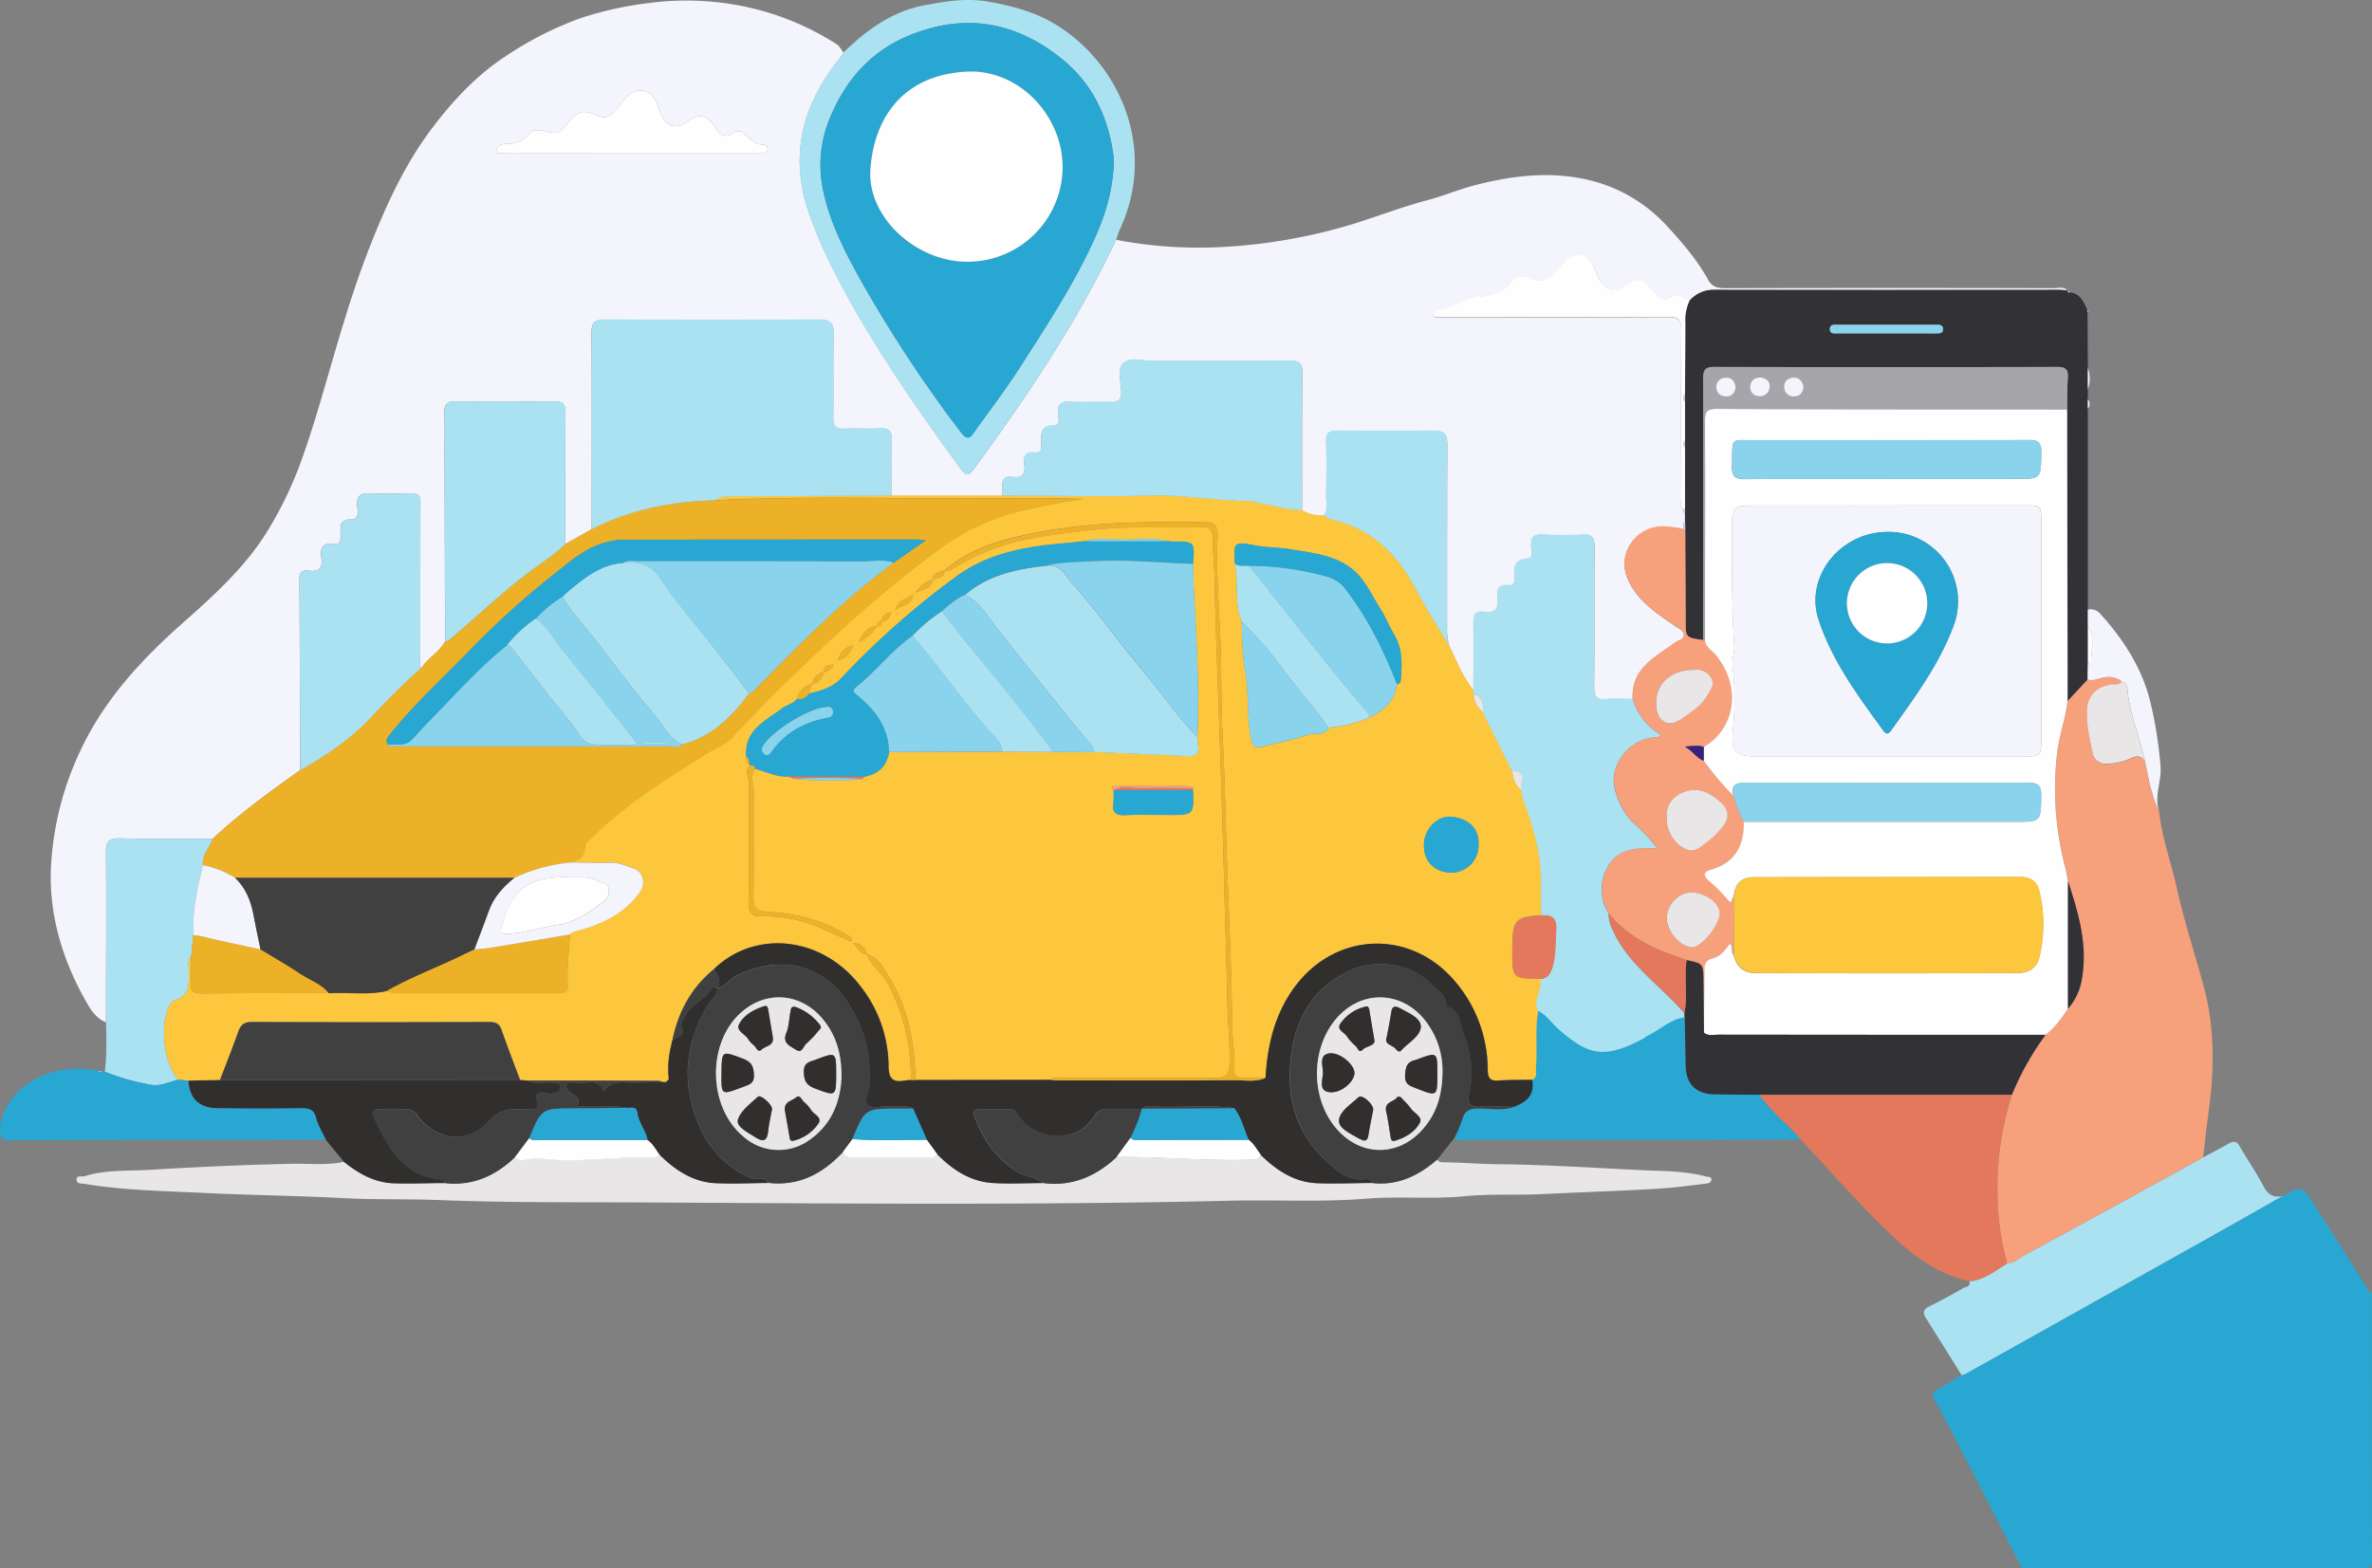 <?xml version="1.0" encoding="UTF-8" standalone="no"?>
<svg
   viewBox="0 0 736.52 487.059"
   version="1.1"
   id="svg294"
   sodipodi:docname="de872946dee01c842fe352d23ad788a8.svg"
   width="736.52"
   height="487.059"
   xmlns:inkscape="http://www.inkscape.org/namespaces/inkscape"
   xmlns:sodipodi="http://sodipodi.sourceforge.net/DTD/sodipodi-0.dtd"
   xmlns="http://www.w3.org/2000/svg"
   xmlns:svg="http://www.w3.org/2000/svg">
  <rect x="0" y="0" width="736.52" height="487.059" fill="#808080" stroke="none"/>
  <sodipodi:namedview
     id="namedview296"
     pagecolor="#ffffff"
     bordercolor="#666666"
     borderopacity="1.0"
     inkscape:pageshadow="2"
     inkscape:pageopacity="0.0"
     inkscape:pagecheckerboard="0" />
  <defs
     id="defs4">
    <style
       id="style2">.cls-1{fill:#27a7d1;}.cls-2{fill:#f4f4fd;}.cls-3{fill:#f7a17c;}.cls-4{fill:#e8e6e7;}.cls-5{fill:#323135;}.cls-6{fill:#e3785c;}.cls-7{fill:#abe2f2;}.cls-8{fill:#302f2e;}.cls-9{fill:#404040;}.cls-10{fill:#daccfb;}.cls-11{fill:#fcc63d;}.cls-12{fill:#edb128;}.cls-13{fill:#fefefe;}.cls-14{fill:#a6a5aa;}.cls-15{fill:#89d4ec;}.cls-16{fill:#39207b;}</style>
  </defs>
  <title
     id="title6">Asset 1</title>
  <g
     id="Layer_2"
     data-name="Layer 2"
     transform="translate(0.03,-0.002)">
    <g
       id="Layer_1-2"
       data-name="Layer 1">
      <path
         class="cls-1"
         d="m 627.74,487 c -4.88,-9.53 -9.73,-19.07 -14.64,-28.58 -4.06,-7.86 -8.07,-15.75 -12.33,-23.49 -1.16,-2.11 -0.47,-2.77 1.23,-3.68 2.41,-1.28 4.71,-2.78 7,-4.18 a 4.12,4.12 0 0 0 1.07,-0.29 q 37.95,-21.21 75.87,-42.47 c 7.59,-4.25 15.14,-8.56 22.7,-12.84 6.15,-3.28 6.17,-3.3 10,2.73 5.39,8.48 10.73,17 16.1,25.48 0.45,0.71 0.65,1.66 1.69,1.82 0,27.63 0,55.25 0.06,82.88 0,2.23 -0.45,2.69 -2.68,2.68 Q 680.8,486.92 627.74,487 Z"
         id="path8" />
      <path
         class="cls-2"
         d="m 346.52,74.48 a 136,136 0 0 0 33.81,2.19 170.57,170.57 0 0 0 39.45,-7 c 7.78,-2.4 15.4,-5.37 23.31,-7.47 5,-1.32 9.85,-3.39 14.87,-4.68 13.14,-3.39 26.45,-4.73 39.62,-0.39 a 48.12,48.12 0 0 1 20.52,13.64 c 4.64,5.06 9,10.2 12.33,16.25 1.15,2.11 3,2.49 5.33,2.49 q 51,-0.12 102,0 c 1.42,0 3,-0.61 4.23,0.77 -0.87,-0.07 -1.74,-0.2 -2.61,-0.2 q -53.58,0 -107.16,0 a 9.8,9.8 0 0 0 -7.58,3.34 c -1.74,-0.52 -3.4,-2.53 -5.2,-1.28 -2.83,2 -4.15,0.44 -5.83,-1.54 -3.54,-4.17 -4.93,-4.39 -9.44,-1.4 -2.29,1.51 -3.9,1.24 -6,-0.47 -2.1,-1.71 -2.48,-4.5 -3.78,-6.7 -1.71,-2.9 -4.11,-3.64 -7,-1.89 a 10.54,10.54 0 0 0 -3.18,3.06 c -2.91,4.12 -5.34,4.86 -10,3.07 -1.93,-0.75 -4.05,-0.21 -4.79,1 -2.82,4.52 -6.64,4.58 -11.48,5.11 -3.58,0.39 -7.32,3.65 -11.66,4 a 1.2,1.2 0 0 0 -1.1,1.61 c 0.26,0.72 1,0.56 1.62,0.59 0.87,0 1.75,0 2.62,0 22.87,0 45.74,0.06 68.61,-0.06 3.11,0 4,0.86 4,4 -0.14,17.37 -0.08,34.75 0,52.12 0,1.32 -0.46,2.77 0.63,3.94 0.18,0.49 0.37,1 0.56,1.46 0,0.77 0,1.54 0,2.31 a 1.19,1.19 0 0 0 -0.56,0.07 l -0.76,1.75 c -1.49,-0.19 -3,-0.42 -4.45,-0.54 -8.87,-0.74 -15.57,7.92 -12.15,16 2.94,7 9.11,10.91 15.06,15 1,0.7 2.38,1.08 2.45,2.53 0.08,1.62 -1.52,1.63 -2.47,2.33 -6.17,4.57 -13.92,8 -13.39,17.66 -2.75,0 -5.51,-0.19 -8.23,0.05 -3,0.28 -3.79,-0.9 -3.76,-3.81 0.13,-14.47 0,-28.94 0.11,-43.41 0,-2.8 -0.55,-4.1 -3.69,-3.89 a 103.68,103.68 0 0 1 -12.34,0 c -2.84,-0.16 -3.78,0.84 -3.6,3.62 0.09,1.37 1,3.6 -1.53,3.9 -3.28,0.38 -4,2.23 -3.69,5.14 0.17,1.44 0.34,3.34 -2,3.1 -3.22,-0.33 -3.47,1.56 -3.2,3.91 0.36,3.12 -0.67,4.88 -4.11,4.36 -3,-0.46 -3.47,1.13 -3.42,3.71 0.11,6.86 0,13.72 0,20.58 -3.38,-4.14 -5.26,-9.09 -7.54,-13.83 a 21,21 0 0 1 -0.66,-6.27 c 0,-18.7 0,-37.41 0.07,-56.12 0,-3.19 -0.86,-4.41 -4.23,-4.35 -10,0.18 -19.95,0.14 -29.92,0 -2.58,0 -3.52,0.72 -3.44,3.38 0.17,5.73 0.12,11.47 0,17.21 0,1.93 0.69,4 -0.68,5.78 a 11.46,11.46 0 0 1 -6.81,-1.6 c 0,-14.22 -0.08,-28.44 0.1,-42.66 0,-3.26 -1.11,-3.91 -4.08,-3.89 -14.1,0.14 -28.2,0 -42.29,0.11 -3.18,0 -7.16,-1.42 -9.34,0.76 -1.89,1.89 -0.64,5.73 -0.54,8.68 0.09,2.76 -1.05,3.39 -3.53,3.3 -4.11,-0.15 -8.24,0.15 -12.34,-0.11 -3.06,-0.19 -4,0.95 -3.76,3.84 0.1,1.28 0.85,3.62 -1.39,3.59 -4.1,-0.06 -3.88,2.45 -3.82,5.19 0,1.43 0.39,3.38 -2,3.15 -3.16,-0.32 -3.61,1.42 -3.26,3.85 0.43,3 -0.8,4.15 -3.75,3.73 -2.19,-0.31 -3.3,0.56 -3.05,2.91 a 27.29,27.29 0 0 1 0,3 h -34.45 c 0,-5.75 -0.19,-11.51 0.05,-17.25 0.13,-3.09 -1,-3.89 -3.87,-3.73 -3.61,0.21 -7.26,-0.09 -10.87,0.1 -2.64,0.14 -3.46,-0.78 -3.42,-3.41 0.14,-8.62 -0.07,-17.25 0.12,-25.87 0.07,-3.35 -0.82,-4.61 -4.4,-4.59 q -33.37,0.22 -66.75,0 c -3.14,0 -4,0.91 -4,4 0.13,20.38 0.06,40.75 0.05,61.12 l -8.21,4.57 c 0,-13.6 -0.07,-27.19 0.06,-40.78 0,-2.83 -0.85,-3.61 -3.62,-3.57 -10.1,0.14 -20.2,0.18 -30.3,0 -3.15,-0.06 -3.78,1.13 -3.67,3.91 0.18,4.48 0,9 0.05,13.47 q 0.09,28.61 0.17,57.23 c -1.73,3.2 -5.13,4.91 -7.1,7.9 -1.22,-0.17 -0.67,-1 -0.67,-1.67 0,-16.49 0,-33 0.11,-49.46 0,-2.1 -0.7,-2.89 -2.82,-2.83 -4.12,0.11 -8.25,0.24 -12.36,0 -3.37,-0.23 -4.87,0.75 -4.4,4.31 0.2,1.51 0.47,3.87 -1.81,3.8 -3.82,-0.12 -3.47,2.19 -3.4,4.62 0,1.5 0.19,3.35 -2.12,3 -3.71,-0.5 -4.25,1.53 -3.83,4.42 0.47,3.19 -0.94,4.31 -4,3.88 -2.1,-0.3 -2.84,0.68 -2.83,2.78 q 0.17,29.6 0.21,59.19 c -9.38,6.68 -18.72,13.41 -27.15,21.3 -9.6,0 -19.2,0.13 -28.79,-0.13 -3.51,-0.09 -4.36,1 -4.33,4.41 0.13,17.57 0,35.15 0,52.72 -3.65,-1.45 -5.35,-4.95 -7,-7.92 -7.09,-13 -11,-27 -10,-41.77 a 95.89,95.89 0 0 1 8.58,-33.65 c 7.36,-16.22 19,-28.92 32.14,-40.57 9.76,-8.64 19.55,-17.47 26.45,-28.7 a 119.16,119.16 0 0 0 10.66,-22.31 c 3.52,-9.81 6.32,-19.81 9.23,-29.77 3.59,-12.33 7.27,-24.6 12,-36.55 5.13,-13 10.93,-25.58 19.41,-36.73 6.35,-8.34 13.4,-15.94 22.29,-21.84 a 107,107 0 0 1 23.77,-12.11 109.77,109.77 0 0 1 21.4,-4.68 88.19,88.19 0 0 1 31.83,1.69 85.08,85.08 0 0 1 26.16,11.18 c 0.89,0.56 1.4,1.71 2.09,2.58 -0.35,0.52 -0.65,1.07 -1,1.54 -12.07,14.88 -16.15,31.26 -9.24,49.64 1.62,4.32 3.34,8.63 5.36,12.77 11.38,23.33 26.15,44.53 41.35,65.45 1.58,2.18 2.45,2 4,-0.13 16.58,-22.54 32.18,-45.71 44.16,-71.14 z m -150.78,-27 h 38.62 c 0.87,0 1.75,0 2.62,0 0.67,0 1.24,-0.3 1.34,-1 0.1,-0.7 -0.3,-1.54 -0.83,-1.5 -3.16,0.19 -4.75,-2.17 -6.82,-3.83 a 2.4,2.4 0 0 0 -2.84,0.14 c -2.62,1.77 -4.2,0.7 -5.73,-1.67 -2.65,-4.12 -5,-4.47 -8.9,-1.71 -3.31,2.33 -6.17,1.52 -7.77,-2.21 -0.39,-0.92 -0.87,-1.8 -1.19,-2.75 -0.85,-2.5 -2.2,-4.58 -5,-4.84 -2.8,-0.26 -4.22,1.55 -6,3.54 -1.93,2.18 -3.77,6 -7.82,4.26 -5.5,-2.41 -6.56,-0.77 -9.69,3.11 -1.51,1.88 -2.89,2.74 -5.39,2 -1.86,-0.55 -4.64,-1.12 -5.73,0.28 -2.12,2.75 -4.56,3.41 -7.7,3.4 -1.08,0 -2.88,0.54 -2.67,2 0.21,1.46 1.89,0.78 2.9,0.78 12.86,0.02 25.73,0 38.6,0 z"
         id="path10" />
      <path
         class="cls-3"
         d="m 670.35,251.86 c 0.84,8 3.6,15.49 5.35,23.25 2.31,10.33 5.55,20.42 8.37,30.61 3.5,12.67 3.57,25.58 1.81,38.54 -0.68,5.06 -1.22,10.13 -1.83,15.19 -6.12,3.39 -12.23,6.79 -18.36,10.15 q -18.63,10.22 -37.27,20.4 c -1.68,0.91 -3.12,2.37 -5.21,2.44 a 82.34,82.34 0 0 1 -3,-20.89 94.45,94.45 0 0 1 4.46,-31.5 86.29,86.29 0 0 1 10.46,-18.62 c 2.92,-2.2 5,-5.16 7,-8.13 a 18.47,18.47 0 0 0 4.35,-9.7 c 1.73,-10.4 -1.2,-20.16 -4.37,-29.86 -0.27,-1.47 -0.44,-3 -0.83,-4.39 a 95.67,95.67 0 0 1 -2.54,-35.19 c 0.6,-5.63 2.62,-10.89 3.26,-16.46 q 3.09,-3.34 6.2,-6.68 c 1.39,0.6 2.72,0 4,-0.38 2.45,-0.65 4.68,-0.56 6.7,1.1 -0.92,1.15 -2.25,0.77 -3.45,1 -4.2,0.66 -6.85,3.23 -7.28,6.79 -0.61,5 0.62,9.87 1.67,14.68 a 4,4 0 0 0 4.17,3.08 18.5,18.5 0 0 0 7.9,-1.8 c 1.75,-0.8 3.08,-0.61 4.11,1.07 1.08,5.14 1.86,10.44 4.33,15.3 z"
         id="path12" />
      <path
         class="cls-4"
         d="m 446.2,360.14 a 2.13,2.13 0 0 0 2,0.84 c 5.6,0.06 11.21,0.55 16.78,0.6 14.83,0.13 29.62,1.13 44.41,1.83 6.77,0.32 13.69,0.21 20.35,2 0.67,0.19 1.7,-0.06 1.64,1 -0.05,0.83 -0.87,1.12 -1.66,1.21 -4.68,0.52 -9.36,1.21 -14.06,1.51 -12.29,0.77 -24.61,1.13 -36.91,1.74 -8,0.4 -16,-0.13 -23.9,0.65 -10.22,1 -20.47,-0.06 -30.64,0.76 -14.1,1.14 -28.19,0.3 -42.28,0.64 -60.31,1.42 -120.63,0.87 -180.94,0.54 -21.46,-0.12 -42.94,0.11 -64.38,-0.73 -10.1,-0.4 -20.2,-0.08 -30.27,-0.62 -14.3,-0.76 -28.63,-0.9 -42.92,-1.6 -12.38,-0.61 -24.83,-0.78 -37.12,-2.81 -1.06,-0.18 -2.64,0.11 -2.56,-1.44 0.07,-1.37 1.62,-0.67 2.48,-0.94 6.63,-2.1 13.58,-1.58 20.35,-2 14.65,-0.88 29.33,-1.56 44,-1.87 5.38,-0.11 10.86,0.56 16.22,-0.63 4.55,3.65 9.53,6.44 15.5,6.63 5.22,0.16 10.45,0 15.68,-0.08 8.6,1 15.67,-2.15 21.81,-7.91 2.45,1.85 5,-0.15 7.41,0.18 11.91,1.66 23.76,-0.63 35.63,-0.25 a 2.09,2.09 0 0 0 2,-0.81 c 4.9,4.88 10.47,8.56 17.6,8.84 5.35,0.22 10.72,0 16.08,-0.08 9.51,1.1 16.93,-2.85 23.2,-9.58 0.82,2 2.56,1.63 4.14,1.63 7.29,0 14.59,0 21.88,0 1.19,0 2.53,0.37 3.4,-0.89 4.86,4.93 10.44,8.58 17.55,8.92 5.09,0.25 10.22,0 15.33,0 8.93,1.12 16.31,-2.12 22.7,-8.11 13.79,-0.11 27.54,1.27 41.34,0.89 1.39,0 2.78,0.07 3.49,-1.5 4.93,4.83 10.5,8.53 17.63,8.78 5.61,0.2 11.23,0 16.84,-0.08 7.9,0.92 14.39,-2.22 20.2,-7.26 z"
         id="path14" />
      <path
         class="cls-5"
         d="m 648.18,211 q -3.1,3.35 -6.2,6.68 c 0,-4 0,-8 0,-12 q -0.07,-39.3 -0.14,-78.59 c 0,-3.25 0,-6.5 0.18,-9.73 0.17,-2.57 -0.62,-3.4 -3.32,-3.39 q -53.16,0.12 -106.34,0 c -2.79,0 -3.59,0.77 -3.58,3.59 0.09,27.08 0,54.17 0,81.25 -5.46,-0.77 -5.43,-0.77 -5.43,-6.07 0,-9.46 -0.07,-18.92 -0.11,-28.38 l -0.08,-2.12 c 0,-0.77 0,-1.54 0,-2.31 0,-0.77 0,-1.43 0,-2.14 q 0,-9.43 0,-18.86 v -16.37 c 0,-7.45 0.11,-14.9 0.11,-22.34 a 14,14 0 0 1 1.33,-6.86 9.8,9.8 0 0 1 7.6,-3.36 q 53.58,0.09 107.16,0 c 0.87,0 1.74,0.13 2.61,0.2 v 0 c 0.07,0.43 0.27,0.7 0.76,0.59 3.17,0.42 4.24,2.93 5.34,5.4 l 0.09,0.73 0.09,17.31 v 12.65 q 0,31.22 0,62.43 c 0,1.66 0,3.32 0,5 0,3.82 0,7.64 0,11.46 -0.01,1.75 -0.04,3.48 -0.07,5.23 z M 585.49,103.54 c 5.1,0 10.2,0 15.3,0 1.07,0 2.59,0.27 2.52,-1.37 -0.07,-1.64 -1.53,-1.33 -2.63,-1.33 q -14.92,0 -29.85,0 c -1.08,0 -2.63,-0.26 -2.69,1.23 -0.07,1.87 1.64,1.44 2.8,1.45 4.85,0.03 9.7,0.01 14.55,0.02 z"
         id="path16" />
      <path
         class="cls-6"
         d="m 624.68,340 a 94.45,94.45 0 0 0 -4.46,31.5 82.34,82.34 0 0 0 3,20.89 c -3.67,2.36 -7.15,5.12 -11.72,5.58 -9.16,-2.1 -16.62,-7.26 -23.31,-13.52 -10.26,-9.62 -19.44,-20.29 -29.09,-30.5 -4.12,-4.8 -9.29,-8.63 -12.89,-13.92 z"
         id="path18" />
      <path
         class="cls-7"
         d="m 611.49,398 c 4.57,-0.46 8,-3.22 11.72,-5.58 2.09,-0.07 3.53,-1.53 5.21,-2.44 q 18.66,-10.14 37.27,-20.36 c 6.13,-3.36 12.24,-6.76 18.36,-10.15 2.59,-1.39 5.2,-2.74 7.76,-4.2 1.49,-0.85 2.56,-1.1 3.61,0.76 2.37,4.18 5.16,8.14 7.38,12.39 1.38,2.62 3.09,3.65 5.89,3.05 -7.56,4.28 -15.11,8.59 -22.7,12.84 q -37.92,21.25 -75.87,42.47 a 4.12,4.12 0 0 1 -1.07,0.29 c -3.66,-5.86 -7.3,-11.74 -11,-17.58 -1.09,-1.72 -1,-2.8 1,-3.77 3.56,-1.73 7,-3.66 10.46,-5.61 0.82,-0.48 2.43,-0.4 1.98,-2.11 z"
         id="path20" />
      <path
         class="cls-7"
         d="m 346.52,74.48 c -12,25.43 -27.58,48.6 -44.21,71.14 -1.54,2.09 -2.41,2.31 -4,0.13 -15.2,-20.92 -30,-42.12 -41.35,-65.45 -2,-4.14 -3.74,-8.45 -5.36,-12.77 -6.91,-18.38 -2.83,-34.76 9.24,-49.64 0.39,-0.47 0.69,-1 1,-1.54 7.16,-7 15.18,-12.85 25.15,-14.7 6.52,-1.2 12.94,-2.36 20.01,-1.11 7.54,1.35 14.53,3.25 20.94,7.18 19,11.64 31.6,37.61 19.87,63.28 -0.53,1.12 -0.87,2.32 -1.29,3.48 z M 345.86,49.7 C 344.65,38.34 340.25,26.81 329.72,18.3 315.24,6.59 299.29,3.93 282,11.12 270.41,15.95 262.7,24.67 257.84,36.17 a 37.87,37.87 0 0 0 -2.42,22.32 c 1.91,9.79 6.39,18.72 11.2,27.47 a 408.74,408.74 0 0 0 24.54,38.62 c 2.36,3.35 4.83,6.63 7.32,9.88 1,1.26 2.14,2.34 3.54,0.37 5.1,-7.19 10.5,-14.19 15.23,-21.62 8,-12.54 16.19,-25 22.37,-38.59 3.38,-7.41 5.94,-14.96 6.24,-24.92 z"
         id="path22" />
      <path
         class="cls-1"
         d="m 546.2,340 c 3.6,5.29 8.77,9.12 12.89,13.92 -15.72,0 -31.43,0.11 -47.14,0.12 q -28.26,0 -56.51,0 c -1.32,0 -2.76,0.48 -3.93,-0.62 a 40.61,40.61 0 0 0 2.47,-5.79 c 0.77,-2.86 2.45,-3.42 5.19,-3.39 3.67,0 7.42,0.78 11,-0.54 4.6,-1.82 6.16,-4.18 5.54,-8.34 1.63,-0.84 1,-2.41 1.08,-3.67 0.48,-5.95 -0.35,-11.95 0.72,-17.88 2.65,1.28 4.21,3.78 6.34,5.66 9.09,8.05 14,9.71 26.48,3 0.43,-0.24 0.78,-0.64 1.22,-0.85 3.89,-1.81 7,-5.1 11.51,-5.73 l 0.27,14.92 c 0.11,5.86 3.17,8.95 9,9 C 537,340 541.6,340 546.2,340 Z"
         id="path24" />
      <path
         class="cls-7"
         d="m 32.88,317.51 c 0,-17.57 0.15,-35.15 0,-52.72 0,-3.39 0.82,-4.5 4.33,-4.41 9.59,0.26 19.19,0.12 28.79,0.13 -0.81,2.79 -3.38,4.94 -3,8.18 -1.83,7.13 -3.36,14.3 -3,21.74 l -0.66,6.62 c -1.34,1.18 -0.64,2.75 -0.71,4.12 -0.19,3.81 0.93,8.13 -4.53,9.45 -0.58,0.14 -1.08,1 -1.43,1.62 -3.29,6 -1.79,18.42 2.74,23.05 -2.87,0.68 -5.59,2.21 -8.68,1.59 a 68.5,68.5 0 0 1 -14.24,-4.06 c 0.71,-5.09 0.51,-10.2 0.39,-15.31 z"
         id="path26" />
      <path
         class="cls-8"
         d="m 138,367.45 c -5.23,0 -10.46,0.24 -15.68,0.08 -6,-0.19 -11,-3 -15.5,-6.63 l -5.7,-6.9 c -1,-2.25 -2.44,-4.41 -3,-6.76 -0.66,-2.68 -2.12,-3 -4.49,-3 q -12.85,0.16 -25.74,0 c -6.11,-0.07 -9,-2.82 -9.46,-8.62 l 9.87,-0.16 93.17,-0.06 2.09,0.2 c 2.47,1.28 5.13,0.35 7.68,0.63 1,0.12 2.43,-0.34 2.66,1.3 0.26,1.87 -1.45,1.78 -2.49,2.16 a 3.81,3.81 0 0 1 -2.14,-0.19 c -2,-0.56 -3.22,0.16 -2.64,2.13 1,3.16 -0.9,2.86 -2.87,2.87 -4.34,0 -8.39,-0.59 -12,3.63 -6.32,7.33 -16.17,6.3 -22,-1.53 a 4.45,4.45 0 0 0 -4,-2.14 c -2.61,0.1 -5.23,0.05 -7.85,0 -1.76,0 -2.74,0.54 -1.85,2.45 4.31,9.24 8.88,18.22 20.75,19.35 a 1.38,1.38 0 0 1 1.19,1.19 z"
         id="path28" />
      <path
         class="cls-9"
         d="m 470.21,343.72 c -3.62,1.32 -7.37,0.57 -11,0.54 -2.74,0 -4.42,0.53 -5.19,3.39 a 40.61,40.61 0 0 1 -2.47,5.79 l -5.31,6.7 c -5.81,5 -12.3,8.18 -20.24,7.29 -0.25,-1.11 -1.1,-1.3 -2,-1.18 -5.18,0.7 -8.64,-2.4 -12,-5.5 -8.46,-7.75 -12,-17.51 -11.4,-28.84 0.73,-13.48 5.64,-24.4 18.67,-30.46 8.11,-3.76 19,-2.2 25.29,4.19 2,2 4.92,3.46 4.56,7 4.68,1 4.24,5.54 5.48,8.66 a 30.77,30.77 0 0 1 1.45,18.7 c -0.59,2.55 0.24,4 3.29,3.77 3.66,-0.25 7.24,-0.06 10.87,-0.05 z m -22.33,-11.35 a 25.17,25.17 0 0 0 -4.27,-13.9 c -7.41,-11.28 -21.83,-11.65 -29.78,-0.75 -7.1,9.73 -6.41,24.54 1.55,33.29 7.38,8.11 18.53,8.2 26,0.13 4.51,-4.9 6.48,-10.81 6.5,-18.77 z"
         id="path30" />
      <path
         class="cls-1"
         d="m 58.4,335.61 c 0.46,5.8 3.35,8.55 9.46,8.62 q 12.87,0.15 25.74,0 c 2.37,0 3.83,0.32 4.49,3 0.59,2.35 2,4.51 3,6.76 q -49.12,0 -98.25,0.15 c -2.46,0 -2.88,-1 -2.87,-3.15 0,-6.79 5.88,-14.14 13.72,-17.15 a 29.12,29.12 0 0 1 16.92,-1.24 0.61,0.61 0 0 0 1,0.15 l 0.85,0.06 a 67.92,67.92 0 0 0 14.24,4.07 c 3.09,0.62 5.81,-0.91 8.68,-1.59 z"
         id="path32" />
      <path
         class="cls-2"
         d="m 648.18,211 c 0,-1.73 0.06,-3.46 0.08,-5.19 0.38,0.19 1,0.86 1,0.66 -0.23,-4 1.54,-8.27 -1,-12.12 0,-1.65 0,-3.31 0,-5 a 3.82,3.82 0 0 1 4,1.46 c 7.34,8.1 13.11,17.21 15.57,27.9 a 129.08,129.08 0 0 1 3,19.35 c 0.36,4.72 -2.06,9.18 -0.44,13.79 -2.47,-4.84 -3.25,-10.16 -4.37,-15.38 -1.63,-7.29 -4.61,-14.23 -5.4,-21.74 -0.11,-1.05 -0.19,-2.58 -1.72,-3 -2,-1.66 -4.25,-1.75 -6.7,-1.1 -1.3,0.31 -2.63,0.95 -4.02,0.37 z"
         id="path34" />
      <path
         class="cls-2"
         d="m 648.25,120.93 v -6.65 a 9.63,9.63 0 0 1 0,6.65 z"
         id="path36" />
      <path
         class="cls-2"
         d="M 648.25,126.93 V 124 a 2.21,2.21 0 0 1 0,2.93 z"
         id="path38" />
      <path
         class="cls-10"
         d="m 31.65,332.75 a 0.61,0.61 0 0 1 -1,-0.15 z"
         id="path40" />
      <path
         class="cls-2"
         d="m 642.73,90.84 c -0.49,0.11 -0.69,-0.16 -0.76,-0.59 z"
         id="path42" />
      <path
         class="cls-2"
         d="m 648.16,97 -0.09,-0.73 a 3.66,3.66 0 0 1 0.31,0.49 c 0,0 -0.14,0.13 -0.22,0.24 z"
         id="path44" />
      <path
         class="cls-11"
         d="m 58.4,335.61 -3,-0.32 c -4.53,-4.63 -6,-17.07 -2.74,-23.05 0.35,-0.63 0.85,-1.48 1.43,-1.62 5.46,-1.32 4.34,-5.64 4.53,-9.45 0.07,-1.37 -0.63,-2.94 0.7,-4.12 0,2.62 0.11,5.25 -0.12,7.86 -0.26,2.79 0.7,3.67 3.54,3.64 13.11,-0.15 26.23,-0.1 39.35,-0.11 6,-0.35 12,0.68 18,-0.68 a 9.52,9.52 0 0 0 2.47,0.69 c 17,0 34.1,0 51.15,0 1.64,0 2.64,-0.44 2.54,-2.3 -0.31,-5.34 0.37,-10.64 0.73,-16 0.76,-1 1.92,-1 3,-1.3 7.48,-2.11 14.2,-5.44 18.82,-12 1.71,-2.45 0.85,-6.11 -1.94,-7.11 -2.4,-0.86 -4.76,-2 -7.51,-1.84 -4.11,0.19 -8.23,0 -12.34,-0.07 2.58,-0.54 4.48,-1.66 4.57,-4.7 0.05,-1.51 1.42,-2.3 2.38,-3.24 10.61,-10.49 23.23,-18.25 35.77,-26.11 2.51,-1.58 5.43,-2.48 7.53,-4.74 9.67,-10.4 19.79,-20.34 30.19,-30 a 376,376 0 0 1 33.43,-28 71.34,71.34 0 0 1 27.9,-12.83 c 5.9,-1.24 11.78,-2.49 17.77,-3.25 q -11.64,-0.39 -23.23,-0.25 c -30.45,0.37 -60.9,-0.83 -91.34,0.64 1.56,-1.35 3.47,-1.25 5.34,-1.26 q 24.73,-0.14 49.48,-0.23 h 34.43 c 15.37,0 30.74,0.39 46.1,0 10.39,-0.24 20.6,1.63 30.94,1.73 a 19.19,19.19 0 0 1 2.16,0.5 c 4.63,0.63 9.08,2.29 13.81,2.3 a 11.45,11.45 0 0 0 6.8,1.6 8.49,8.49 0 0 0 2.21,1.29 c 12.57,2.68 20.63,10.71 26.42,21.71 3.12,5.94 6.79,11.59 10.22,17.36 2.28,4.74 4.16,9.69 7.54,13.83 0.06,0.41 0.13,0.81 0.2,1.22 -0.24,2.56 1.29,4.22 2.92,5.85 l 9.06,18.18 a 7.77,7.77 0 0 0 2.88,6 12.49,12.49 0 0 0 0.43,2.54 c 3.05,8.11 5.67,16.31 5.63,25.12 0,3.72 0,7.44 0.06,11.15 -8.11,0.53 -8.94,1.44 -9,9.87 0,0.25 0,0.5 0,0.75 -0.08,9 -0.08,9 8.82,9.11 0.71,3.35 -2.36,6.39 -0.8,9.81 -1.07,5.93 -0.24,11.93 -0.72,17.88 -0.1,1.26 0.55,2.83 -1.08,3.67 -3.49,0.06 -7,0 -10.48,0.23 -2.63,0.2 -3.33,-0.71 -3.38,-3.32 A 42.26,42.26 0 0 0 451,303.92 c -14.13,-15.67 -37.08,-14.11 -49.37,3.09 -6,8.38 -8.11,17.8 -8.71,27.78 -2.37,0 -4.74,-0.1 -7.12,-0.06 -1.63,0 -2.67,-0.38 -2.56,-2.27 0.25,-4.49 -0.62,-8.94 -0.67,-13.4 -0.18,-15.82 -0.85,-31.61 -1.46,-47.41 -0.58,-14.8 -0.77,-29.61 -1.58,-44.41 -0.48,-8.83 -0.25,-17.68 -0.56,-26.52 -0.41,-11.45 -1.45,-22.9 -0.94,-34.37 0.13,-2.91 -1,-4.1 -3.87,-4.13 -17.18,-0.22 -34.36,-0.22 -51.33,3 -10.64,2 -21.13,4.54 -29.6,12 -1.7,0.43 -3.51,0.74 -3.75,3 -2.39,0.36 -3.78,2.12 -5.25,3.75 l -0.75,0.75 c -2.15,1.19 -4.72,1.88 -5.56,4.68 1.91,-1.49 5.13,-1.38 5.58,-4.66 l 0.75,-0.74 c 2.07,-0.82 4.65,-0.91 5.25,-3.76 1.31,-0.93 3.68,-0.52 3.75,-3 1.61,0.11 2.83,-0.73 4.13,-1.5 a 67.48,67.48 0 0 1 18.83,-7.65 c 8.49,-2 17.08,-2.9 25.73,-3.77 10.48,-1.05 20.94,-0.21 31.39,-0.6 2.19,-0.08 3.19,0.82 3.18,3.08 0,4.1 0.5,8.21 0.58,12.28 0.31,15.81 1,31.6 1.52,47.4 0.52,15.8 1.05,31.35 1.46,47 0.32,12.45 0.77,24.91 1,37.37 0.13,6.46 0.85,12.91 0.7,19.39 -0.07,3 -0.65,4.6 -4.35,4.55 -15.73,-0.22 -31.47,-0.1 -47.2,-0.06 -1.33,0 -2.77,-0.47 -3.94,0.62 l -42.08,0.06 c -0.18,-11.17 -2.06,-21.95 -8,-31.61 -1.76,-2.86 -3.22,-6.27 -7,-7.36 -0.38,-1.87 -1.37,-3.1 -4.27,-3.64 1.57,2 2.31,3.47 4.27,3.64 1.41,3.64 4.82,5.85 6.58,9.3 a 60.87,60.87 0 0 1 7,29.68 16.48,16.48 0 0 0 -1.86,0.17 c -3.85,0.72 -5,-0.77 -5,-4.72 a 40.5,40.5 0 0 0 -8.75,-24.62 c -11.7,-15.32 -32.31,-17.77 -45.31,-5.44 -7.5,6 -11.61,14 -13.32,23.35 a 30.39,30.39 0 0 0 -0.88,11 l -1,0.91 h -0.77 a 4.92,4.92 0 0 0 -1.39,-0.42 q -20.46,-0.07 -40.92,-0.09 l -2.09,-0.2 c -1.91,-5.13 -3.93,-10.23 -5.7,-15.41 -0.68,-2 -1.72,-2.6 -3.8,-2.59 q -36.85,0.11 -73.72,0 c -2.45,0 -3.51,0.87 -4.27,3 -1.78,5.06 -3.77,10 -5.68,15 z m 201.1,-129.87 0.75,-0.75 a 6,6 0 0 0 4.49,-4.51 l 0.18,-0.32 -0.18,0.32 a 6,6 0 0 0 -4.51,4.5 l -0.75,0.75 -0.75,0.74 c -1.62,-0.07 -2.87,0.34 -3,2.26 -2.1,0.4 -3,2 -3.76,3.75 a 5.78,5.78 0 0 0 -4.45,4.55 c -1.22,1.65 -3.32,1.95 -4.83,3.1 -5.12,3.88 -11.74,6.73 -11,15 0.06,0.83 -0.07,1.73 0.91,2.17 a 0.59,0.59 0 0 1 0.21,0.53 c -1.93,1.6 -0.23,3.49 -0.26,5.19 -0.19,12.47 0,25 -0.15,37.44 0,3.08 1,4.19 4.09,4.13 a 43.07,43.07 0 0 1 18.82,3.85 c 3,1.35 6,2.68 9,4 0.29,-1.22 -0.44,-1.54 -1.07,-1.93 -7.66,-4.83 -16.25,-6.8 -25.08,-7.37 -3.57,-0.23 -4.3,-1.28 -4.25,-4.54 0.18,-10.86 0,-21.72 0.09,-32.58 0,-2.4 -1.22,-4.91 0.41,-7.22 3.41,0.84 6.6,2.61 10.25,2.37 l 1.85,0.69 a 108.69,108.69 0 0 0 21.34,0.09 l 0.38,-0.67 c 4.66,-0.92 6.95,-3.18 7.82,-7.72 l 35.21,-0.09 15.76,0.09 h 12.72 c 9.61,0.4 19.23,0.76 28.83,1.24 2.48,0.12 3.84,-0.49 3.39,-3.25 -0.14,-0.85 -0.13,-1.73 -0.19,-2.59 0.65,-15.49 -0.31,-30.93 -1.13,-46.38 -0.13,-2.48 -0.15,-5 -0.22,-7.45 0.49,-6.85 0.49,-6.85 -6.26,-6.88 a 11.88,11.88 0 0 1 -1.45,-0.15 c -4.75,-1.22 -9.6,-0.47 -14.39,-0.51 -3.8,0 -7.66,-0.68 -11.41,0.52 -6.11,0.73 -12.25,1 -18.36,2.18 -7.77,1.47 -15,4 -21.34,8.57 a 257.37,257.37 0 0 0 -36.14,31.92 c -2.81,2.94 -6.28,3.86 -9.94,4.67 0.29,-1 0.57,-2 0.86,-2.95 a 4.39,4.39 0 0 0 3.74,-3.75 3.58,3.58 0 0 0 3,-2.25 z M 273.74,193 a 2.76,2.76 0 0 0 2.74,-2.78 2.86,2.86 0 0 0 -2.74,2.78 1.35,1.35 0 0 0 -1.5,1.5 c -3.18,0.06 -4.39,2.41 -5.48,4.89 a 14.89,14.89 0 0 0 5.48,-4.89 1.37,1.37 0 0 0 1.5,-1.5 z m 96.6,51.83 c -0.14,-0.2 -0.27,-0.55 -0.43,-0.57 -8,-0.53 -15.92,-0.25 -23.89,-0.12 -0.83,0 -0.89,0.68 -0.28,1.27 a 27.85,27.85 0 0 1 -0.05,4.09 c -0.47,3 0.9,3.79 3.69,3.67 4.46,-0.18 8.94,-0.05 13.4,-0.05 7.88,0 7.88,0 7.62,-7.77 a 0.68,0.68 0 0 0 -0.06,-0.54 z M 385.5,193 c 0.25,5 0.17,10 1.07,15.09 1.21,6.76 0.56,13.8 1.7,20.7 0.49,2.93 1.36,3.81 3.87,3.11 4.56,-1.27 9.31,-2 13.71,-3.6 2.18,-0.79 5.19,0.47 6.66,-2.26 a 42.8,42.8 0 0 0 12.74,-3.18 c 4.36,-2.2 7.86,-5.1 8.46,-10.35 1,0 1.19,-0.75 1.24,-1.54 0.36,-4.83 0.54,-9.6 -2.16,-14 -1.5,-2.46 -2.52,-5.22 -4.07,-7.65 -2.83,-4.44 -4.9,-9.55 -9.22,-12.82 -5.52,-4.19 -12.34,-4.8 -18.9,-5.89 -3.51,-0.59 -7.13,-0.51 -10.63,-1.15 -6.82,-1.26 -7,-1.24 -6.59,5.55 1.29,5.9 -0.26,12.16 2.12,17.99 z m 73.55,69.72 c 0.44,-5.36 -3.06,-8.39 -8.1,-9 -4.52,-0.58 -8.57,3.63 -8.81,8.29 -0.3,6 3.9,8.87 7.95,9 a 8.37,8.37 0 0 0 8.96,-8.32 z"
         id="path46" />
      <path
         class="cls-12"
         d="m 222,155.41 c 30.44,-1.47 60.89,-0.27 91.34,-0.64 q 11.59,-0.14 23.23,0.25 c -6,0.76 -11.87,2 -17.77,3.25 a 71.34,71.34 0 0 0 -27.9,12.83 376,376 0 0 0 -33.43,28 c -10.4,9.69 -20.52,19.63 -30.19,30 -2.1,2.26 -5,3.16 -7.53,4.74 -12.54,7.86 -25.16,15.62 -35.77,26.11 -1,0.94 -2.33,1.73 -2.38,3.24 -0.09,3 -2,4.16 -4.57,4.7 a 53.6,53.6 0 0 0 -17.24,4.73 H 73 a 30,30 0 0 0 -10,-3.93 c -0.39,-3.24 2.18,-5.39 3,-8.18 8.43,-7.89 17.77,-14.62 27.15,-21.3 7.91,-4.54 15.45,-9.54 21.8,-16.23 a 207.08,207.08 0 0 1 16.1,-15.81 c 2,-3 5.37,-4.7 7.1,-7.9 1,0 1.47,-0.79 2.14,-1.33 8.11,-6.65 15.58,-14 24,-20.32 3.74,-2.78 7.75,-5.31 11.13,-8.59 l 8.24,-4.73 c 12.09,-6.05 24.92,-8.65 38.34,-8.89 z m -101.38,75.91 c 0.21,0.65 0.76,0.47 1.22,0.47 q 43.42,0 86.87,0 c 1,0 2.2,0.51 3,-0.63 9.2,-2.26 15.36,-8.55 20.81,-15.77 a 2.21,2.21 0 0 0 1.47,-0.87 c 13.86,-14 27.5,-28.23 43.56,-39.82 3.07,-2.15 6.15,-4.29 9.87,-6.88 -1.49,-0.16 -2.08,-0.28 -2.67,-0.28 q -45.74,0 -91.48,0.05 a 20.48,20.48 0 0 0 -4,0.56 c -7.35,1.46 -12.53,6.49 -18.09,10.81 a 268.48,268.48 0 0 0 -26.94,24.63 c -8,8.17 -16.45,15.9 -23.53,24.94 -0.93,1.21 -1.08,1.83 -0.09,2.79 z"
         id="path48" />
      <path
         class="cls-7"
         d="m 457.61,215.47 c -0.07,-0.41 -0.14,-0.81 -0.2,-1.22 0,-6.86 0.15,-13.72 0,-20.58 -0.05,-2.58 0.4,-4.17 3.42,-3.71 3.44,0.52 4.47,-1.24 4.11,-4.36 -0.27,-2.35 0,-4.24 3.2,-3.91 2.35,0.24 2.18,-1.66 2,-3.1 -0.33,-2.91 0.41,-4.76 3.69,-5.14 2.55,-0.3 1.62,-2.53 1.53,-3.9 -0.18,-2.78 0.76,-3.78 3.6,-3.62 a 103.68,103.68 0 0 0 12.34,0 c 3.14,-0.21 3.71,1.09 3.69,3.89 -0.11,14.47 0,28.94 -0.11,43.41 0,2.91 0.72,4.09 3.76,3.81 2.72,-0.24 5.48,-0.05 8.23,-0.05 a 19.56,19.56 0 0 0 8.81,11.24 c -0.78,1 -1.73,0.7 -2.54,0.82 -8.83,1.3 -12.86,9.65 -12,14.61 a 21.14,21.14 0 0 0 6.07,12 54.92,54.92 0 0 1 7.34,7.84 c -2.07,0 -3.53,-0.06 -5,0 -3.48,0.15 -7.16,1.38 -9,3.79 a 14,14 0 0 0 -1.09,16.49 9.74,9.74 0 0 0 0.77,3.94 c 4.6,11.48 15,18 22.67,26.89 l 0.11,1.36 c -4.47,0.63 -7.62,3.92 -11.51,5.73 -0.44,0.21 -0.79,0.61 -1.22,0.85 -12.49,6.67 -17.39,5 -26.48,-3 -2.13,-1.88 -3.69,-4.38 -6.34,-5.66 -1.56,-3.42 1.51,-6.46 0.8,-9.81 2.18,-0.19 3.06,-1.52 3.68,-3.54 1.16,-3.78 0.86,-7.63 1.18,-11.46 0.31,-3.63 -1.12,-5.06 -4.62,-4.73 0,-3.71 -0.08,-7.43 -0.06,-11.15 0,-8.81 -2.58,-17 -5.63,-25.12 a 12.49,12.49 0 0 1 -0.43,-2.54 c -0.86,-2 2.29,-6 -2.88,-6 l -9.06,-18.18 c 0.18,-2.52 0.12,-4.93 -2.83,-5.89 z"
         id="path50" />
      <path
         class="cls-7"
         d="m 222,155.41 c -13.38,0.24 -26.21,2.84 -38.24,8.89 0,-20.37 0.08,-40.74 -0.05,-61.12 0,-3.09 0.83,-4 4,-4 q 33.38,0.18 66.75,0 c 3.58,0 4.47,1.24 4.4,4.59 -0.19,8.62 0,17.25 -0.12,25.87 0,2.63 0.78,3.55 3.42,3.41 3.61,-0.19 7.26,0.11 10.87,-0.1 2.87,-0.16 4,0.64 3.87,3.73 -0.24,5.74 -0.06,11.5 -0.05,17.25 q -24.73,0.11 -49.48,0.23 c -1.94,0 -3.85,-0.1 -5.37,1.25 z"
         id="path52" />
      <path
         class="cls-7"
         d="m 404.22,158.46 c -4.73,0 -9.18,-1.67 -13.81,-2.3 a 19.19,19.19 0 0 0 -2.16,-0.5 c -10.34,-0.1 -20.55,-2 -30.94,-1.73 -15.36,0.37 -30.73,0 -46.1,0 a 27.29,27.29 0 0 0 0,-3 c -0.25,-2.35 0.86,-3.22 3.05,-2.91 2.95,0.42 4.18,-0.74 3.75,-3.73 -0.35,-2.43 0.1,-4.17 3.26,-3.85 2.36,0.23 2,-1.72 2,-3.15 -0.06,-2.74 -0.28,-5.25 3.82,-5.19 2.24,0 1.49,-2.31 1.39,-3.59 -0.22,-2.89 0.7,-4 3.76,-3.84 4.1,0.26 8.23,0 12.34,0.11 2.48,0.09 3.62,-0.54 3.53,-3.3 -0.1,-2.95 -1.35,-6.79 0.54,-8.68 2.18,-2.18 6.16,-0.74 9.34,-0.76 14.09,-0.1 28.19,0 42.29,-0.11 3,0 4.12,0.63 4.08,3.89 -0.22,14.18 -0.13,28.42 -0.14,42.64 z"
         id="path54" />
      <path
         class="cls-3"
         d="m 499.55,283.76 a 14,14 0 0 1 1.09,-16.49 c 1.85,-2.41 5.53,-3.64 9,-3.79 1.46,-0.07 2.92,0 5,0 a 54.92,54.92 0 0 0 -7.34,-7.84 21.14,21.14 0 0 1 -6.07,-12 c -0.9,-5 3.13,-13.31 12,-14.61 0.81,-0.12 1.76,0.21 2.54,-0.82 A 19.56,19.56 0 0 1 506.92,217 c -0.53,-9.66 7.22,-13.09 13.39,-17.66 1,-0.7 2.55,-0.71 2.47,-2.33 -0.07,-1.45 -1.43,-1.83 -2.45,-2.53 -6,-4 -12.12,-8 -15.06,-15 -3.42,-8.08 3.28,-16.74 12.15,-16 1.49,0.12 3,0.35 4.45,0.53 l 0.78,0.27 0.31,0.05 h 0.31 c 0,9.46 0.1,18.92 0.11,28.38 0,5.3 0,5.3 5.43,6.07 a 1,1 0 0 0 0.59,0.15 c 0.26,2.07 2.12,3 3.28,4.35 8,9.63 6.42,22.65 -3.65,28.67 -1.7,-0.59 -3.37,-0.32 -5.9,-0.1 2.65,1.52 3.7,3.64 5.87,4.39 a 95.26,95.26 0 0 0 9.24,10.82 c 0.89,2.79 1.6,5.64 3.27,8.11 0.11,7.34 -2.63,12.69 -10.17,14.81 -2.65,0.74 -2.32,2 -0.57,3.62 a 43.73,43.73 0 0 1 5.5,5.47 c 1.81,2.37 1.42,-0.41 2.07,-0.69 v 18.12 c -1.12,-0.83 0.1,-2.43 -1.21,-3.43 -1.37,2 -3,3.93 -5.25,4.51 -2.48,0.63 -2.59,2.15 -2.6,4.13 0,6.33 -0.14,12.65 -0.22,19 -0.06,-5.22 -0.13,-10.44 -0.18,-15.66 0,-5.81 0,-5.81 -5.23,-6.89 -9.1,-3 -17.82,-6.65 -24.1,-14.4 z m 18,-29.53 a 6.87,6.87 0 0 0 0,1.81 c 0.81,3.43 2.59,6.23 5.9,7.66 3,1.29 4.89,-1.11 6.94,-2.55 a 24.12,24.12 0 0 0 3.73,-3.63 c 3.09,-3.41 2.9,-6.07 -0.66,-9 a 18.73,18.73 0 0 0 -3.41,-2.27 c -5.59,-2.81 -13.55,1.34 -12.46,7.98 z m -0.06,31 c 0,4 4.36,9 7.85,8.95 3,0 8.66,-7.07 8.57,-10.63 -0.08,-3.13 -4.63,-6.41 -8.89,-6.41 -3.85,0.02 -7.5,3.94 -7.49,8.11 z m 8.58,-77.19 c -6.42,-0.12 -11.24,3.47 -11.79,8.86 -0.26,2.56 -0.22,5.5 2.19,7.07 2.41,1.57 4.66,0 6.55,-1.38 2.6,-1.86 5.32,-3.64 7,-6.59 1,-1.76 2.48,-3.47 1.19,-5.44 a 5,5 0 0 0 -5.1,-2.5 z"
         id="path56" />
      <path
         class="cls-7"
         d="M 131.07,207.17 A 207.08,207.08 0 0 0 115,223 c -6.35,6.69 -13.89,11.69 -21.8,16.23 Q 93.08,209.61 93,180 c 0,-2.1 0.73,-3.08 2.83,-2.78 3,0.43 4.45,-0.69 4,-3.88 -0.42,-2.89 0.12,-4.92 3.83,-4.42 2.31,0.32 2.15,-1.53 2.12,-3 -0.07,-2.43 -0.42,-4.74 3.4,-4.62 2.28,0.07 2,-2.29 1.81,-3.8 -0.47,-3.56 1,-4.54 4.4,-4.31 4.11,0.27 8.24,0.14 12.36,0 2.12,-0.06 2.83,0.73 2.82,2.83 -0.08,16.49 -0.07,33 -0.11,49.46 -0.06,0.72 -0.61,1.52 0.61,1.69 z"
         id="path58" />
      <path
         class="cls-7"
         d="m 175.48,169 c -3.38,3.28 -7.39,5.81 -11.13,8.59 -8.46,6.29 -15.93,13.67 -24,20.32 -0.67,0.54 -1.15,1.32 -2.14,1.33 q -0.09,-28.62 -0.17,-57.23 c 0,-4.49 0.13,-9 -0.05,-13.47 -0.11,-2.78 0.52,-4 3.67,-3.91 10.1,0.2 20.2,0.16 30.3,0 2.77,0 3.65,0.74 3.62,3.57 -0.17,13.64 -0.1,27.23 -0.1,40.8 z"
         id="path60" />
      <path
         class="cls-7"
         d="m 449.87,200.42 c -3.43,-5.77 -7.1,-11.42 -10.22,-17.36 -5.79,-11 -13.85,-19 -26.42,-21.71 a 8.49,8.49 0 0 1 -2.21,-1.29 c 1.38,-1.78 0.65,-3.85 0.69,-5.78 0.1,-5.74 0.15,-11.48 0,-17.21 -0.08,-2.66 0.86,-3.41 3.44,-3.38 10,0.13 19.95,0.17 29.92,0 3.37,-0.06 4.25,1.16 4.23,4.35 -0.12,18.71 0,37.42 -0.07,56.12 a 21,21 0 0 0 0.64,6.26 z"
         id="path62" />
      <path
         class="cls-13"
         d="m 523.18,124.67 v 12.13 a 1.39,1.39 0 0 0 0,2.12 q 0,9.44 0,18.85 l -0.55,0.69 c -1.09,-1.17 -0.63,-2.62 -0.63,-3.94 0,-17.37 -0.09,-34.75 0,-52.12 0,-3.12 -0.89,-4 -4,-4 -22.87,0.12 -45.74,0.06 -68.61,0.06 -0.87,0 -1.75,0 -2.62,0 -0.6,0 -1.36,0.13 -1.62,-0.59 a 1.2,1.2 0 0 1 1.1,-1.61 c 4.34,-0.33 8.08,-3.59 11.66,-4 4.84,-0.53 8.66,-0.59 11.48,-5.11 0.74,-1.18 2.86,-1.72 4.79,-1 4.62,1.79 7.05,1.05 10,-3.07 a 10.54,10.54 0 0 1 3.18,-3.06 c 2.9,-1.75 5.3,-1 7,1.89 1.3,2.2 1.57,4.88 3.78,6.7 2.21,1.82 3.69,2 6,0.47 4.51,-3 5.9,-2.77 9.44,1.4 1.68,2 3,3.51 5.83,1.54 1.8,-1.25 3.46,0.76 5.2,1.28 a 14,14 0 0 0 -1.33,6.86 c 0,7.44 -0.07,14.89 -0.11,22.34 a 1.38,1.38 0 0 0 0.01,2.17 z"
         id="path64" />
      <path
         class="cls-13"
         d="m 195.74,47.48 c -12.87,0 -25.75,0 -38.62,0 -1,0 -2.69,0.65 -2.9,-0.78 -0.21,-1.43 1.59,-2 2.67,-2 3.14,0 5.58,-0.65 7.7,-3.4 1.09,-1.4 3.87,-0.83 5.73,-0.28 2.5,0.72 3.88,-0.14 5.39,-2 3.13,-3.88 4.19,-5.52 9.69,-3.11 4,1.78 5.89,-2.08 7.82,-4.26 1.76,-2 3.24,-3.79 6,-3.54 2.76,0.25 4.19,2.34 5,4.84 0.32,0.95 0.8,1.83 1.19,2.75 1.6,3.73 4.46,4.54 7.77,2.21 3.93,-2.76 6.25,-2.41 8.9,1.71 1.53,2.37 3.11,3.44 5.73,1.67 a 2.4,2.4 0 0 1 2.84,-0.14 c 2.07,1.66 3.66,4 6.82,3.83 0.53,0 0.91,0.82 0.83,1.5 -0.08,0.68 -0.67,1 -1.34,1 -0.87,0 -1.75,0 -2.62,0 z"
         id="path66" />
      <path
         class="cls-10"
         d="M 523.27,164.35 H 523 l -0.31,-0.05 c 0,-0.67 0,-1.34 0,-2 a 1.19,1.19 0 0 1 0.56,-0.07 c -0.03,0.71 -0.01,1.41 0.02,2.12 z"
         id="path68" />
      <path
         class="cls-13"
         d="m 522.63,162.3 c 0,0.67 0,1.34 0,2 l -0.78,-0.27 z"
         id="path70" />
      <path
         class="cls-10"
         d="m 522.64,158.46 0.55,-0.69 c 0,0.72 0,1.44 0,2.15 -0.19,-0.49 -0.37,-0.92 -0.55,-1.46 z"
         id="path72" />
      <path
         class="cls-13"
         d="m 529,232 c 10.07,-6 11.69,-19 3.65,-28.67 -1.16,-1.39 -3,-2.28 -3.28,-4.35 0,-22.74 0.06,-45.49 0,-68.23 0,-2.51 0.25,-3.76 3.35,-3.75 36.36,0.13 72.73,0.11 109.09,0.13 q 0.07,39.28 0.14,78.59 c 0,4 0,8 0,12 -0.64,5.57 -2.66,10.83 -3.26,16.46 a 95.67,95.67 0 0 0 2.54,35.19 c 0.39,1.43 0.56,2.92 0.83,4.38 q 0,19.79 0,39.57 c -2,3 -4.05,5.93 -7,8.13 q -50.7,0 -101.39,-0.06 c -1.56,0 -3.25,0.56 -4.68,-0.63 0.08,-6.32 0.2,-12.64 0.22,-19 0,-2 0.12,-3.5 2.6,-4.13 2.29,-0.58 3.88,-2.52 5.25,-4.51 1.31,1 0.09,2.6 1.21,3.43 0.93,3.85 3,5.69 7.06,5.7 q 40.43,0.07 80.87,0 c 3.07,0 6,-1.15 6.89,-4.61 a 43.38,43.38 0 0 0 0.06,-20.91 c -0.69,-3.13 -2.89,-4.36 -6.06,-4.36 q -41.19,0.07 -82.37,0.08 c -4.07,0 -5.83,1.71 -6.46,6 -0.65,0.28 -0.26,3.06 -2.07,0.69 a 43.73,43.73 0 0 0 -5.5,-5.47 c -1.75,-1.59 -2.08,-2.88 0.57,-3.62 7.54,-2.12 10.28,-7.47 10.17,-14.81 q 42.13,0 84.27,0 c 8.06,0 7.93,-0.07 8.06,-8.06 0,-3 -0.67,-4.07 -3.91,-4.06 q -44,0.19 -88,0 c -3.14,0 -4.42,0.84 -3.67,4 A 95.26,95.26 0 0 1 529,236.26 Z m 57.46,-75 h -11.59 c -10.37,0 -20.73,0 -31.1,0 -5.33,0 -6,0.78 -6,6 0,12.51 -0.1,25 0.7,37.52 0.14,2.2 -0.78,4.49 -0.49,6.63 a 85.44,85.44 0 0 1 0.12,19 c -0.69,7.52 0.54,8.81 8.15,8.81 q 41.22,0 82.43,0 c 4.82,0 5.09,-0.3 5.09,-5.1 v -67.8 c 0,-5.07 0,-5.07 -4.91,-5.08 z m -0.78,-8.25 h 40.07 c 8.05,0 7.92,0 8.06,-8.08 0.06,-3 -0.7,-4.05 -3.92,-4 -28,0.13 -55.93,0 -83.9,0.09 -9.32,0 -7.95,-1.43 -8.25,8.07 -0.1,3.21 1.08,4 4.11,4 14.64,-0.16 29.25,-0.09 43.86,-0.1 z"
         id="path74" />
      <path
         class="cls-5"
         d="m 529.07,320.7 c 1.43,1.19 3.12,0.62 4.68,0.63 q 50.7,0.06 101.39,0.06 A 86.29,86.29 0 0 0 624.68,340 H 546.2 c -4.6,0 -9.21,-0.05 -13.82,-0.13 -5.84,-0.09 -8.9,-3.18 -9,-9 L 523.1,316 c 0,-0.45 -0.07,-0.91 -0.11,-1.36 1.08,-5.44 -0.13,-11 0.67,-16.44 5.2,1.08 5.18,1.08 5.23,6.89 0.05,5.17 0.11,10.39 0.18,15.61 z"
         id="path76" />
      <path
         class="cls-4"
         d="m 658.86,211.7 c 1.53,0.46 1.61,2 1.72,3 0.79,7.51 3.77,14.45 5.4,21.74 -1,-1.68 -2.36,-1.87 -4.11,-1.07 a 18.5,18.5 0 0 1 -7.9,1.8 4,4 0 0 1 -4.17,-3.08 c -1,-4.81 -2.28,-9.64 -1.67,-14.68 0.43,-3.56 3.08,-6.13 7.28,-6.79 1.2,-0.15 2.53,0.23 3.45,-0.92 z"
         id="path78" />
      <path
         class="cls-5"
         d="m 642.11,313.26 q 0,-19.78 0,-39.57 c 3.17,9.71 6.1,19.47 4.37,29.87 a 18.47,18.47 0 0 1 -4.37,9.7 z"
         id="path80" />
      <path
         class="cls-8"
         d="m 284.2,335.45 42.08,-0.06 a 8.42,8.42 0 0 0 1.11,0.14 c 18.57,0 37.14,0.1 55.7,-0.06 3.26,0 6.64,0.7 9.83,-0.68 0.6,-10 2.72,-19.4 8.71,-27.78 12.29,-17.2 35.24,-18.76 49.37,-3.09 a 42.26,42.26 0 0 1 10.89,28.37 c 0.05,2.61 0.75,3.52 3.38,3.32 3.48,-0.26 7,-0.17 10.48,-0.23 0.62,4.16 -0.94,6.52 -5.54,8.34 -3.63,0 -7.26,-0.2 -10.87,0 -3,0.19 -3.88,-1.22 -3.29,-3.77 a 30.77,30.77 0 0 0 -1.54,-18.67 c -1.24,-3.12 -0.8,-7.62 -5.48,-8.66 0.36,-3.56 -2.59,-5 -4.56,-7 -6.3,-6.39 -17.18,-7.95 -25.29,-4.19 -13,6.06 -17.94,17 -18.67,30.46 -0.62,11.33 2.94,21.09 11.4,28.84 3.39,3.1 6.85,6.2 12,5.5 0.92,-0.12 1.77,0.07 2,1.18 -5.61,0 -11.23,0.28 -16.84,0.08 -7.13,-0.25 -12.7,-3.95 -17.63,-8.78 -1.2,-1.61 -2.12,-3.45 -3.77,-4.7 -1.55,-3.26 -2.2,-6.94 -4.53,-9.84 -7.53,-1.08 -15.11,-0.27 -22.66,-0.44 -1.93,-0.05 -4,-0.66 -5.82,0.55 l -0.21,0.13 c -3.49,0 -7,0.09 -10.47,0 -1.77,0 -3.19,0.38 -4.12,2 -5.54,9.5 -19.34,7.9 -24.11,-0.63 a 2.29,2.29 0 0 0 -2.36,-1.31 h -9 c -1.49,0 -2.53,0.36 -1.87,2.18 2.48,6.93 6.36,12.64 12.6,16.92 2.8,1.92 6.2,1.82 8.76,3.87 -5.11,0 -10.24,0.29 -15.33,0 -7.11,-0.34 -12.69,-4 -17.55,-8.92 l -3.3,-4.56 -4.26,-9.69 c -2.48,-1.27 -5.13,-0.41 -7.7,-0.6 -2.1,-0.16 -4.82,0.67 -6.18,-0.37 -1.64,-1.25 0.19,-3.82 0.33,-5.83 0,-0.5 0,-1 0,-1.5 a 38.66,38.66 0 0 0 -5,-21.79 c -2.77,-5 -6.33,-9.39 -11.39,-11.93 -8.06,-4.05 -16.37,-3.15 -24.37,0.48 -2.3,1 -3.75,3.64 -6.46,4.22 v 0 c 1.44,-2.29 -0.19,-4.14 -0.88,-6.12 13,-12.33 33.61,-9.88 45.31,5.44 a 40.5,40.5 0 0 1 8.75,24.62 c 0,3.95 1.16,5.44 5,4.72 a 16.48,16.48 0 0 1 1.86,-0.17 z"
         id="path82" />
      <path
         class="cls-9"
         d="m 222.75,307 c 2.71,-0.58 4.16,-3.18 6.46,-4.22 8,-3.63 16.31,-4.53 24.37,-0.48 5.06,2.54 8.62,7 11.39,11.93 A 38.66,38.66 0 0 1 270,336 c 0,0.5 0,1 0,1.5 -0.14,2 -2,4.58 -0.33,5.83 1.36,1 4.08,0.21 6.18,0.37 2.57,0.19 5.22,-0.67 7.7,0.6 h -4.84 c -10.12,0 -10.12,0 -14,9.44 l -3,4.06 c -6.27,6.73 -13.69,10.68 -23.2,9.58 -1.19,-2.41 -3.58,-0.77 -5.34,-1.56 a 30.25,30.25 0 0 1 -15.35,-14.64 c -6.17,-13.18 -5.78,-26.47 2.06,-39.13 0.98,-1.63 2.75,-2.87 2.87,-5.05 z m 38.52,27.57 c 0.05,-7.18 -1.66,-13.07 -5.83,-18.08 -6.73,-8.09 -17.37,-9 -25.18,-2.19 -11.08,9.63 -10.51,30.2 1.1,39.16 a 16.37,16.37 0 0 0 19.85,0.66 c 7.04,-4.88 9.71,-12.03 10.06,-19.55 z"
         id="path84" />
      <path
         class="cls-8"
         d="m 222.75,307 c -0.12,2.18 -1.89,3.42 -2.92,5.09 -7.84,12.66 -8.23,26 -2.06,39.13 a 30.25,30.25 0 0 0 15.35,14.64 c 1.76,0.79 4.15,-0.85 5.34,1.56 -5.36,0.05 -10.73,0.3 -16.08,0.08 -7.13,-0.28 -12.7,-4 -17.6,-8.84 -1.19,-1.6 -2.08,-3.43 -3.76,-4.61 -0.51,-3.07 -2.91,-5.44 -3.13,-8.61 -0.16,-0.33 -0.31,-0.67 -0.46,-1 l -0.14,-0.12 -0.72,-0.28 -1.57,0.06 c -4.56,-0.89 -9.18,-0.14 -13.76,-0.43 -0.66,-0.05 -2.11,0.21 -1.88,-0.37 1.06,-2.72 -1.47,-3 -2.55,-4.24 -0.57,-0.66 -1.29,-1.33 -0.88,-2.26 0.41,-0.93 1.3,-0.51 2,-0.57 a 4.2,4.2 0 0 1 1.12,0 c 2.92,0.52 6.69,-1.64 8.46,2.61 2.22,-3.53 5.75,-2.54 9,-2.6 l 9.34,-0.14 h 0.77 a 1,1 0 0 0 1,-0.91 30.39,30.39 0 0 1 0.88,-11 c -0.17,-2.44 4.26,-1.7 3.24,-4.6 -0.68,-2 0.38,-3.15 1.27,-4.68 2,-3.41 6.14,-4.54 8,-8 0.34,-0.64 1.12,-0.11 1.69,0.08 z"
         id="path86" />
      <path
         class="cls-9"
         d="m 205.84,336.1 -9.34,0.14 c -3.23,0.06 -6.76,-0.93 -9,2.6 -1.77,-4.25 -5.54,-2.09 -8.46,-2.61 a 4.2,4.2 0 0 0 -1.12,0 c -0.71,0.06 -1.64,-0.25 -2,0.57 -0.36,0.82 0.31,1.6 0.88,2.26 1.08,1.24 3.61,1.52 2.55,4.24 -0.23,0.58 1.22,0.32 1.88,0.37 4.58,0.29 9.2,-0.46 13.76,0.43 -5.58,0.07 -11.17,0.2 -16.75,0.19 -10.08,0 -10.08,0 -13.91,9.18 -1.52,2 -3.05,4 -4.57,6.07 -6.14,5.76 -13.21,8.94 -21.81,7.91 a 1.38,1.38 0 0 0 -1.25,-1.18 c -11.87,-1.13 -16.44,-10.11 -20.75,-19.35 -0.89,-1.91 0.09,-2.46 1.85,-2.45 2.62,0 5.24,0.08 7.85,0 a 4.45,4.45 0 0 1 4,2.14 c 5.82,7.83 15.67,8.86 22,1.53 3.65,-4.22 7.7,-3.6 12,-3.63 2,0 3.82,0.29 2.87,-2.87 -0.58,-2 0.68,-2.69 2.64,-2.13 a 3.81,3.81 0 0 0 2.14,0.19 c 1,-0.38 2.75,-0.29 2.49,-2.16 -0.23,-1.64 -1.61,-1.18 -2.66,-1.3 -2.55,-0.28 -5.21,0.65 -7.68,-0.63 q 20.46,0 40.92,0.09 a 4.92,4.92 0 0 1 1.47,0.4 z"
         id="path88" />
      <path
         class="cls-9"
         d="m 324,367.45 c -2.56,-2.05 -6,-1.95 -8.76,-3.87 -6.24,-4.28 -10.12,-10 -12.6,-16.92 -0.66,-1.82 0.38,-2.19 1.87,-2.18 h 9 a 2.29,2.29 0 0 1 2.36,1.31 c 4.77,8.53 18.57,10.13 24.11,0.63 0.93,-1.59 2.35,-2 4.12,-2 3.49,0.07 7,0 10.47,0 a 43.85,43.85 0 0 1 -3.52,9 l -4.32,5.93 c -6.46,5.98 -13.84,9.22 -22.73,8.1 z"
         id="path90" />
      <path
         class="cls-13"
         d="m 159.77,359.54 c 1.52,-2 3,-4 4.57,-6.07 0.78,0.89 1.83,0.61 2.79,0.61 q 17,0 33.89,0 c 1.68,1.18 2.57,3 3.76,4.61 a 2.09,2.09 0 0 1 -2,0.81 c -11.87,-0.38 -23.72,1.91 -35.63,0.25 -2.36,-0.36 -4.93,1.64 -7.38,-0.21 z"
         id="path92" />
      <path
         class="cls-13"
         d="m 346.66,359.34 4.32,-5.93 c 0.79,0.83 1.82,0.68 2.8,0.67 l 33.94,-0.05 c 1.65,1.25 2.57,3.09 3.77,4.7 -0.71,1.57 -2.1,1.47 -3.49,1.5 -13.8,0.38 -27.55,-1 -41.34,-0.89 z"
         id="path94" />
      <path
         class="cls-13"
         d="m 261.66,357.84 3,-4.06 c 7.69,0.64 15.4,0.22 23.1,0.23 l 3.3,4.56 c -0.87,1.26 -2.21,0.89 -3.4,0.89 -7.29,0 -14.59,0 -21.88,0 -1.56,0.01 -3.3,0.34 -4.12,-1.62 z"
         id="path96" />
      <path
         class="cls-14"
         d="m 641.85,127.1 c -36.36,0 -72.73,0 -109.09,-0.13 -3.1,0 -3.36,1.24 -3.35,3.75 0.05,22.74 0,45.49 0,68.23 a 1,1 0 0 1 -0.59,-0.15 c 0,-27.08 0.07,-54.17 0,-81.25 0,-2.82 0.79,-3.6 3.58,-3.59 q 53.18,0.14 106.34,0 c 2.7,0 3.49,0.82 3.32,3.39 -0.25,3.25 -0.16,6.5 -0.21,9.75 z m -95,-9.84 c -2.23,-0.09 -3.27,1.08 -3.4,2.84 a 2.71,2.71 0 0 0 2.68,3 2.89,2.89 0 0 0 3.34,-2.7 c 0.21,-2.01 -1.11,-2.87 -2.65,-3.14 z m 13.15,2.85 c -0.45,-1.83 -1.36,-3 -3.38,-2.84 a 2.71,2.71 0 0 0 -2.65,3 2.9,2.9 0 0 0 3.34,2.8 c 1.77,-0.07 2.43,-1.41 2.69,-2.96 z m -21,0 c -0.45,-1.82 -1.32,-3.06 -3.37,-2.85 a 2.75,2.75 0 0 0 -2.66,3 c 0.08,1.91 1.49,2.87 3.33,2.79 1.84,-0.08 2.41,-1.38 2.64,-2.93 z"
         id="path98" />
      <path
         class="cls-15"
         d="m 585.49,103.54 c -4.85,0 -9.7,0 -14.55,0 -1.16,0 -2.87,0.42 -2.8,-1.45 0.06,-1.49 1.61,-1.23 2.69,-1.23 q 14.92,0 29.85,0 c 1.1,0 2.56,-0.18 2.63,1.33 0.07,1.51 -1.45,1.36 -2.52,1.37 -5.1,-0.01 -10.2,-0.02 -15.3,-0.02 z"
         id="path100" />
      <path
         class="cls-13"
         d="m 648.28,194.33 c 2.53,3.85 0.76,8.08 1,12.12 0,0.2 -0.63,-0.47 -1,-0.66 -0.01,-3.79 -0.01,-7.64 0,-11.46 z"
         id="path102" />
      <path
         class="cls-10"
         d="m 523.18,138.92 a 1.39,1.39 0 0 1 0,-2.12 z"
         id="path104" />
      <path
         class="cls-10"
         d="m 523.18,124.67 a 1.38,1.38 0 0 1 0,-2.11 z"
         id="path106" />
      <path
         class="cls-1"
         d="m 345.86,49.7 c -0.3,10 -2.87,17.51 -6.22,24.92 -6.18,13.61 -14.39,26.05 -22.37,38.59 -4.73,7.43 -10.13,14.43 -15.23,21.62 -1.4,2 -2.58,0.89 -3.54,-0.37 -2.49,-3.25 -5,-6.53 -7.32,-9.88 A 408.74,408.74 0 0 1 266.64,86 c -4.81,-8.75 -9.29,-17.68 -11.2,-27.47 a 37.87,37.87 0 0 1 2.42,-22.32 C 262.72,24.67 270.43,16 282,11.12 c 17.27,-7.19 33.22,-4.53 47.7,7.18 10.55,8.51 14.95,20.04 16.16,31.4 z m -45.77,31.59 a 29.5,29.5 0 0 0 29.83,-29.22 c 0.06,-16.2 -13.57,-30.44 -29.36,-29.83 -19.68,0.76 -29.18,13.88 -30.33,30.34 -1.04,14.79 14.08,28.63 29.86,28.71 z"
         id="path108" />
      <path
         class="cls-12"
         d="m 102.11,308.44 c -13.12,0 -26.24,0 -39.35,0.11 -2.84,0 -3.8,-0.85 -3.54,-3.64 0.23,-2.61 0.1,-5.24 0.12,-7.86 q 0.34,-3.3 0.67,-6.62 a 17.53,17.53 0 0 1 4,0.72 c 5.6,1.32 11.24,2.49 16.87,3.71 4.15,2.52 8.37,4.93 12.42,7.6 2.95,1.95 6.51,3.04 8.81,5.98 z"
         id="path110" />
      <path
         class="cls-2"
         d="m 80.86,294.86 c -5.63,-1.22 -11.27,-2.39 -16.87,-3.71 a 17.53,17.53 0 0 0 -4,-0.72 c -0.34,-7.44 1.19,-14.61 3,-21.74 A 30,30 0 0 1 73,272.64 c 3.25,3.11 4.85,7 5.68,11.37 0.65,3.62 1.43,7.24 2.18,10.85 z"
         id="path112" />
      <path
         class="cls-9"
         d="m 68.27,335.45 c 1.91,-5 3.9,-10 5.68,-15 0.76,-2.17 1.82,-3.05 4.27,-3 q 36.87,0.15 73.72,0 c 2.08,0 3.12,0.57 3.8,2.59 1.77,5.18 3.79,10.28 5.7,15.41 z"
         id="path114" />
      <path
         class="cls-4"
         d="m 447.88,332.37 c 0,8 -2,13.87 -6.52,18.77 -7.45,8.07 -18.6,8 -26,-0.13 -8,-8.75 -8.65,-23.56 -1.55,-33.29 7.95,-10.9 22.37,-10.53 29.78,0.75 a 25.17,25.17 0 0 1 4.29,13.9 z m -21.52,12.29 c 0.12,-1.75 -3.52,-4.89 -4.51,-3.94 -2.31,2.22 -5.82,4.29 -6.12,7.18 -0.25,2.5 3.48,4.12 5.95,5.57 0.21,0.13 0.46,0.19 0.67,0.32 1.41,0.79 2.24,0.59 2.52,-1.21 0.42,-2.69 1,-5.36 1.49,-7.92 z M 430.59,322 c -0.91,2.34 1.36,2.5 2.44,3.47 0.56,0.5 1.18,1.72 2.1,0.7 2.15,-2.36 5.86,-4.34 6,-7.2 0.16,-2.68 -3.64,-4.3 -6.26,-5.74 a 3.36,3.36 0 0 0 -0.33,-0.16 c -1.37,-0.67 -2.31,-0.64 -2.58,1.22 -0.36,2.57 -0.9,5.12 -1.37,7.71 z m 15.69,11.47 c 0,-6.77 0,-6.77 -6.38,-4.38 a 1.47,1.47 0 0 1 -0.34,0.15 c -2.65,0.51 -3.16,2.06 -3.3,4.72 -0.14,2.87 1.43,3.23 3.28,4 6.72,2.66 6.73,2.66 6.74,-4.5 z m -25.74,-0.22 c 0,-2.59 -4.63,-6.66 -8,-6.06 -3,0.55 -1.84,3.88 -1.78,5.85 0.06,1.97 -1.57,5.6 1.78,6.15 3.66,0.6 7.97,-3.19 8,-5.95 z m 6.21,-10 c -0.62,-3.67 -1.1,-6.48 -1.56,-9.3 -0.1,-0.63 -0.28,-1.49 -0.95,-1.36 a 13.07,13.07 0 0 0 -7.95,5.15 c -1.57,2 1.08,2.83 1.88,4.12 a 14.84,14.84 0 0 0 2.73,3 c 0.62,0.57 1.1,2.28 2.18,1.17 1.08,-1.11 3.78,-1.15 3.67,-2.83 z m 7.13,17.43 c -0.81,1.66 -4.27,1.38 -3.47,4.69 0.58,2.41 0.85,4.9 1.29,7.36 0.14,0.81 0.1,2 1.44,1.59 3.21,-0.95 6.14,-2.71 7.69,-5.57 1,-1.81 -1.73,-2.93 -2.72,-4.38 a 22.59,22.59 0 0 0 -2.49,-2.79 c -0.4,-0.48 -0.7,-1.13 -1.74,-0.95 z"
         id="path116" />
      <path
         class="cls-9"
         d="m 80.86,294.86 c -0.75,-3.61 -1.53,-7.23 -2.22,-10.85 -0.83,-4.34 -2.43,-8.26 -5.68,-11.37 h 86.79 c -3.37,2.79 -6.35,5.87 -7.9,10.11 -1.49,4.07 -3,8.12 -4.57,12.19 -1.13,0.53 -2.26,1 -3.37,1.59 -7.89,3.88 -16.17,6.93 -23.83,11.27 -6,1.36 -12,0.33 -18,0.68 -2.3,-2.94 -5.86,-4 -8.83,-6 -4.02,-2.69 -8.25,-5.1 -12.39,-7.62 z"
         id="path118" />
      <path
         class="cls-7"
         d="m 371.78,229 c 0.06,0.86 0.05,1.74 0.19,2.59 0.45,2.76 -0.91,3.37 -3.39,3.25 -9.6,-0.48 -19.22,-0.84 -28.83,-1.24 a 3.65,3.65 0 0 0 -1.1,-2.29 c -9.77,-12.14 -19.76,-24.11 -29.29,-36.45 -2.82,-3.65 -5.29,-7.85 -9.61,-10.17 7.36,-6.3 16.35,-8 25.58,-9 4.17,-0.36 5.38,3.14 7.58,5.57 7.57,8.37 14,17.64 21.22,26.3 5.93,7.02 11.21,14.69 17.65,21.44 z"
         id="path120" />
      <path
         class="cls-1"
         d="m 325.33,175.59 c -9.23,1 -18.22,2.75 -25.58,9 -2.84,1.19 -5.08,3.24 -7.37,5.22 a 51.28,51.28 0 0 0 -9,7.51 c -6.51,4.64 -11.37,11.1 -17.6,16.07 -1.66,1.32 -0.21,2 0.74,2.76 5.43,4.54 9.38,9.9 9.53,17.35 -0.87,4.54 -3.16,6.8 -7.82,7.72 l -23.57,-0.11 c -3.65,0.24 -6.84,-1.53 -10.25,-2.37 -0.06,-1.06 -0.75,-1.14 -1.57,-1 a 0.59,0.59 0 0 0 -0.21,-0.53 c -0.07,-0.82 0.12,-1.75 -0.91,-2.17 -0.77,-8.22 5.85,-11.07 11,-15 1.51,-1.15 3.61,-1.45 4.83,-3.1 a 3.44,3.44 0 0 0 3.61,-1.59 c 3.66,-0.81 7.13,-1.73 9.94,-4.67 a 257.37,257.37 0 0 1 36.14,-31.92 c 6.38,-4.57 13.57,-7.1 21.34,-8.57 6.11,-1.16 12.25,-1.45 18.36,-2.18 h 25.8 a 11.88,11.88 0 0 0 1.45,0.15 c 6.75,0 6.75,0 6.26,6.87 -10.48,-0.27 -20.94,-1.45 -31.43,-0.78 -4.57,0.37 -9.19,0.26 -13.69,1.34 z m -68.76,44 c -5.21,0.14 -16.86,7.32 -19.59,12 -0.63,1.08 -0.6,1.82 0.3,2.58 0.9,0.76 1.66,0.18 2.16,-0.55 4.26,-6.23 10.41,-9.35 17.61,-10.76 a 1.68,1.68 0 0 0 1.54,-2.13 1.46,1.46 0 0 0 -2.02,-1.1 z"
         id="path122" />
      <path
         class="cls-15"
         d="m 325.33,175.59 c 4.5,-1.08 9.12,-1 13.67,-1.26 10.49,-0.67 20.95,0.51 31.43,0.78 0.07,2.49 0.09,5 0.22,7.46 0.82,15.45 1.78,30.89 1.13,46.38 -6.44,-6.7 -11.72,-14.37 -17.65,-21.49 -7.21,-8.66 -13.65,-17.93 -21.22,-26.3 -2.2,-2.43 -3.41,-5.93 -7.58,-5.57 z"
         id="path124" />
      <path
         class="cls-15"
         d="m 276.06,233.55 c -0.15,-7.45 -4.1,-12.81 -9.53,-17.35 -0.95,-0.79 -2.4,-1.44 -0.74,-2.76 6.23,-5 11.09,-11.43 17.6,-16.07 7.9,9.55 15.1,19.66 23.23,29 1.8,2.08 4.29,3.93 4.65,7.05 z"
         id="path126" />
      <path
         class="cls-15"
         d="m 433.71,212.47 c -0.6,5.26 -4.1,8.16 -8.46,10.36 a 6.8,6.8 0 0 0 -0.76,-1.66 c -12.68,-14.8 -24.45,-30.33 -36.75,-45.44 a 88.84,88.84 0 0 1 20.7,2.44 c 3.16,0.73 6.68,1.43 8.93,4.3 7.11,9.09 12.18,19.3 16.34,30 z"
         id="path128" />
      <path
         class="cls-7"
         d="m 387.74,175.73 c 12.3,15.11 24.07,30.64 36.75,45.44 a 6.8,6.8 0 0 1 0.76,1.66 42.8,42.8 0 0 1 -12.74,3.17 c -4.16,-5.86 -8.92,-11.26 -13.26,-17 A 126.36,126.36 0 0 0 385.5,193 c -2.38,-5.8 -0.83,-12.06 -2.12,-18 1.31,1.1 2.9,0.54 4.36,0.73 z"
         id="path130" />
      <path
         class="cls-12"
         d="m 120.08,307.76 c 7.66,-4.34 15.94,-7.39 23.83,-11.27 1.11,-0.55 2.24,-1.06 3.37,-1.59 1.6,-0.17 3.21,-0.26 4.79,-0.52 8.3,-1.36 16.6,-2.76 24.9,-4.15 -0.36,5.32 -1,10.62 -0.73,16 0.1,1.86 -0.9,2.3 -2.54,2.3 -17,0 -34.1,0 -51.15,0 a 9.52,9.52 0 0 1 -2.47,-0.77 z"
         id="path132" />
      <path
         class="cls-7"
         d="m 311.27,233.46 c -0.36,-3.12 -2.85,-5 -4.65,-7.05 -8.13,-9.38 -15.33,-19.49 -23.23,-29 a 51.28,51.28 0 0 1 9,-7.51 c 3.48,4.35 6.9,8.76 10.45,13 8.29,10 16.47,20.17 24.2,30.64 z"
         id="path134" />
      <path
         class="cls-15"
         d="m 327,233.55 c -7.73,-10.47 -15.91,-20.6 -24.2,-30.64 -3.55,-4.29 -7,-8.7 -10.45,-13 2.29,-2 4.53,-4 7.37,-5.22 4.32,2.32 6.79,6.52 9.61,10.17 9.53,12.34 19.52,24.31 29.29,36.45 a 3.65,3.65 0 0 1 1.1,2.29 z"
         id="path136" />
      <path
         class="cls-2"
         d="m 177,290.23 c -8.3,1.39 -16.6,2.79 -24.9,4.15 -1.58,0.26 -3.19,0.35 -4.79,0.52 1.52,-4.07 3.08,-8.12 4.57,-12.19 1.55,-4.24 4.53,-7.32 7.9,-10.11 A 53.6,53.6 0 0 1 177,267.87 c 4.11,0 8.23,0.26 12.34,0.07 2.75,-0.12 5.11,1 7.51,1.84 2.79,1 3.65,4.66 1.94,7.11 -4.62,6.6 -11.34,9.93 -18.82,12 -1.08,0.35 -2.24,0.36 -2.97,1.34 z m 0.11,-17.76 c -11.08,-0.39 -18.36,2.55 -21.21,15 -0.41,1.79 -1.27,2.64 1.83,2.53 5.3,-0.18 10.2,-2 15.35,-2.73 5.4,-0.75 10,-3.89 14.28,-7.21 a 4.17,4.17 0 0 0 1.56,-4.31 c -0.28,-1.61 -1.87,-1.27 -2.82,-1.87 -2.9,-1.88 -5.98,-1.27 -9.02,-1.41 z"
         id="path138" />
      <path
         class="cls-15"
         d="m 385.5,193 a 126.36,126.36 0 0 1 13.75,16 c 4.34,5.72 9.1,11.12 13.26,17 -1.47,2.73 -4.48,1.47 -6.66,2.26 -4.4,1.58 -9.15,2.33 -13.71,3.6 -2.51,0.7 -3.38,-0.18 -3.87,-3.11 -1.14,-6.9 -0.49,-13.94 -1.7,-20.7 C 385.67,203 385.75,198 385.5,193 Z"
         id="path140" />
      <path
         class="cls-1"
         d="m 387.74,175.73 c -1.46,-0.19 -3.05,0.37 -4.36,-0.75 -0.38,-6.79 -0.23,-6.81 6.59,-5.55 3.5,0.64 7.12,0.56 10.63,1.15 6.56,1.09 13.38,1.7 18.9,5.89 4.32,3.27 6.39,8.38 9.22,12.82 1.55,2.43 2.57,5.19 4.07,7.65 2.7,4.4 2.52,9.17 2.16,14 -0.05,0.79 -0.26,1.49 -1.24,1.54 -4.16,-10.71 -9.23,-20.92 -16.34,-30 -2.25,-2.87 -5.77,-3.57 -8.93,-4.3 a 88.84,88.84 0 0 0 -20.7,-2.45 z"
         id="path142" />
      <path
         class="cls-12"
         d="m 392.92,334.79 c -3.19,1.38 -6.57,0.66 -9.83,0.68 -18.56,0.16 -37.13,0.07 -55.7,0.06 a 8.42,8.42 0 0 1 -1.11,-0.14 c 1.17,-1.09 2.61,-0.62 3.94,-0.62 15.73,0 31.47,-0.16 47.2,0.06 3.7,0.05 4.28,-1.6 4.35,-4.55 0.15,-6.48 -0.57,-12.93 -0.7,-19.39 -0.23,-12.46 -0.68,-24.92 -1,-37.37 q -0.61,-23.52 -1.46,-47 c -0.54,-15.8 -1.21,-31.59 -1.52,-47.4 -0.08,-4.07 -0.61,-8.18 -0.58,-12.28 0,-2.26 -1,-3.16 -3.18,-3.08 -10.45,0.39 -20.91,-0.45 -31.39,0.6 -8.65,0.87 -17.24,1.76 -25.73,3.77 a 67.48,67.48 0 0 0 -18.83,7.65 c -1.3,0.77 -2.52,1.61 -4.13,1.5 v 0 c 8.47,-7.43 19,-9.93 29.6,-12 17,-3.25 34.15,-3.25 51.33,-3 2.84,0 4,1.22 3.87,4.13 -0.51,11.47 0.53,22.92 0.94,34.37 0.31,8.84 0.08,17.69 0.56,26.52 0.81,14.8 1,29.61 1.58,44.41 0.61,15.8 1.28,31.59 1.46,47.41 0.05,4.46 0.92,8.91 0.67,13.4 -0.11,1.89 0.93,2.31 2.56,2.27 2.36,-0.1 4.73,-0.02 7.1,0 z"
         id="path144" />
      <path
         class="cls-6"
         d="m 478.59,284.29 c 3.5,-0.33 4.93,1.1 4.62,4.73 -0.32,3.83 0,7.68 -1.18,11.46 -0.62,2 -1.5,3.35 -3.68,3.54 -8.9,-0.07 -8.9,-0.07 -8.82,-9.11 0,-0.25 0,-0.5 0,-0.75 0.12,-8.43 0.95,-9.34 9.06,-9.87 z"
         id="path146" />
      <path
         class="cls-1"
         d="m 459.05,262.69 a 8.37,8.37 0 0 1 -9,8.28 c -4,-0.16 -8.25,-3 -7.95,-9 0.24,-4.66 4.29,-8.87 8.81,-8.29 5.09,0.62 8.58,3.65 8.14,9.01 z"
         id="path148" />
      <path
         class="cls-1"
         d="m 370.4,245.33 c 0.26,7.75 0.26,7.76 -7.62,7.77 -4.46,0 -8.94,-0.13 -13.4,0.05 -2.79,0.12 -4.16,-0.63 -3.69,-3.67 a 27.85,27.85 0 0 0 0.05,-4.09 h 0.12 z"
         id="path150" />
      <path
         class="cls-12"
         d="m 232.85,237.78 c 0.82,-0.13 1.51,-0.05 1.57,1 -1.63,2.31 -0.39,4.82 -0.41,7.22 -0.07,10.86 0.09,21.72 -0.09,32.58 0,3.26 0.68,4.31 4.25,4.54 8.83,0.57 17.42,2.54 25.08,7.37 0.63,0.39 1.36,0.71 1.07,1.93 -3,-1.36 -6,-2.69 -9,-4 a 43.07,43.07 0 0 0 -18.82,-3.85 c -3.12,0.06 -4.12,-1.05 -4.09,-4.13 0.13,-12.48 0,-25 0.15,-37.44 0.06,-1.73 -1.64,-3.62 0.29,-5.22 z"
         id="path152" />
      <path
         class="cls-9"
         d="m 222.73,307 c -0.57,-0.19 -1.35,-0.72 -1.69,-0.08 -1.86,3.49 -6,4.62 -8,8 -0.89,1.53 -1.95,2.72 -1.27,4.68 1,2.9 -3.41,2.16 -3.24,4.6 1.71,-9.34 5.82,-17.31 13.32,-23.35 0.69,1.98 2.32,3.83 0.88,6.15 z"
         id="path154" />
      <path
         class="cls-12"
         d="m 284.2,335.45 h -1.42 a 60.87,60.87 0 0 0 -7,-29.68 c -1.76,-3.45 -5.17,-5.66 -6.58,-9.3 v 0 c 3.75,1.09 5.21,4.5 7,7.36 5.94,9.67 7.8,20.45 8,31.62 z"
         id="path156" />
      <path
         class="cls-15"
         d="m 362.72,168.09 h -25.8 c 3.75,-1.2 7.61,-0.55 11.41,-0.52 4.79,0.05 9.67,-0.7 14.39,0.52 z"
         id="path158" />
      <path
         class="cls-3"
         d="m 345.74,245.39 c -0.61,-0.59 -0.55,-1.26 0.28,-1.27 8,-0.13 15.93,-0.41 23.89,0.12 0.16,0 0.29,0.37 0.43,0.57 -5.36,0 -10.72,-0.15 -16.07,0 -2.8,0.08 -5.68,-0.79 -8.41,0.54 z"
         id="path160" />
      <path
         class="cls-6"
         d="m 345.86,245.35 c 2.73,-1.33 5.61,-0.46 8.41,-0.54 5.35,-0.15 10.71,0 16.07,0 a 0.68,0.68 0 0 1 0.06,0.52 z"
         id="path162" />
      <path
         class="cls-6"
         d="m 244.67,241.16 23.57,0.11 c -0.13,0.22 -0.25,0.44 -0.37,0.66 a 211.16,211.16 0 0 0 -21.35,-0.08 z"
         id="path164" />
      <path
         class="cls-15"
         d="m 246.52,241.85 a 211.16,211.16 0 0 1 21.35,0.08 108,108 0 0 1 -21.35,-0.08 z"
         id="path166" />
      <path
         class="cls-4"
         d="m 469.59,239.5 c 5.17,0 2,3.94 2.88,6 a 7.77,7.77 0 0 1 -2.88,-6 z"
         id="path168" />
      <path
         class="cls-12"
         d="m 272.24,194.48 a 14.89,14.89 0 0 1 -5.48,4.89 c 1.09,-2.48 2.3,-4.83 5.48,-4.89 z"
         id="path170" />
      <path
         class="cls-4"
         d="m 457.61,215.47 c 2.95,1 3,3.37 2.92,5.85 -1.63,-1.63 -3.16,-3.32 -2.92,-5.85 z"
         id="path172" />
      <path
         class="cls-12"
         d="m 251.14,215.44 a 3.44,3.44 0 0 1 -3.61,1.59 5.78,5.78 0 0 1 4.45,-4.55 v 0 c -0.27,0.99 -0.55,1.98 -0.84,2.96 z"
         id="path174" />
      <path
         class="cls-12"
         d="m 283.5,184.74 c -0.45,3.28 -3.67,3.17 -5.58,4.66 0.84,-2.8 3.41,-3.49 5.56,-4.68 z"
         id="path176" />
      <path
         class="cls-12"
         d="m 260.23,205 a 6,6 0 0 1 4.51,-4.5 v 0 a 6,6 0 0 1 -4.49,4.51 z"
         id="path178" />
      <path
         class="cls-12"
         d="m 284.23,184 c 1.47,-1.63 2.86,-3.39 5.25,-3.75 v 0 c -0.6,2.85 -3.18,2.94 -5.25,3.76 z"
         id="path180" />
      <path
         class="cls-12"
         d="m 269.24,296.48 c -2,-0.17 -2.7,-1.65 -4.27,-3.64 2.9,0.54 3.89,1.77 4.27,3.64 z"
         id="path182" />
      <path
         class="cls-12"
         d="m 255.74,208.74 a 4.39,4.39 0 0 1 -3.74,3.75 v 0 c 0.8,-1.71 1.66,-3.35 3.76,-3.75 z"
         id="path184" />
      <path
         class="cls-12"
         d="m 293.25,177.25 c -0.07,2.47 -2.44,2.06 -3.75,3 v 0 c 0.24,-2.26 2,-2.57 3.75,-3 z"
         id="path186" />
      <path
         class="cls-12"
         d="m 273.74,193 a 2.86,2.86 0 0 1 2.74,-2.78 2.76,2.76 0 0 1 -2.74,2.78 z"
         id="path188" />
      <path
         class="cls-12"
         d="m 258.75,206.49 a 3.58,3.58 0 0 1 -3,2.25 v 0 c 0.12,-1.92 1.37,-2.33 3,-2.26 z"
         id="path190" />
      <path
         class="cls-12"
         d="m 273.74,193 a 1.37,1.37 0 0 1 -1.5,1.5 v 0 a 1.35,1.35 0 0 1 1.5,-1.5 z"
         id="path192" />
      <path
         class="cls-12"
         d="m 231.73,235.08 c 1,0.42 0.84,1.35 0.91,2.17 -0.98,-0.44 -0.85,-1.34 -0.91,-2.17 z"
         id="path194" />
      <path
         class="cls-9"
         d="m 207.65,335.19 a 1,1 0 0 1 -1,0.91 z"
         id="path196" />
      <path
         class="cls-12"
         d="m 264.74,200.48 0.18,-0.32 z"
         id="path198" />
      <path
         class="cls-12"
         d="m 284.25,184 -0.75,0.74 v 0 l 0.75,-0.75 z"
         id="path200" />
      <path
         class="cls-12"
         d="m 260.25,205 -0.75,0.75 v 0 z"
         id="path202" />
      <path
         class="cls-12"
         d="m 259.5,205.74 -0.75,0.75 v 0 l 0.75,-0.74 z"
         id="path204" />
      <path
         class="cls-7"
         d="m 232.52,215.42 c -5.45,7.22 -11.61,13.51 -20.8,15.77 -4.1,-1.8 -5.76,-5.95 -8.43,-9.08 -5.37,-6.28 -10.49,-12.78 -15.38,-19.43 -4.32,-5.89 -9.54,-11.08 -13.36,-17.34 h 0.11 l 0.73,-0.81 c 5.31,-4.49 10.54,-9.14 18,-9.72 4.81,-0.63 8.84,0.52 11.62,4.84 1.46,2.25 3,4.45 4.68,6.55 7.67,9.71 15.57,19.21 22.83,29.22 z"
         id="path206" />
      <path
         class="cls-15"
         d="m 232.52,215.42 c -7.26,-10 -15.16,-19.51 -22.86,-29.18 -1.67,-2.1 -3.22,-4.3 -4.68,-6.55 -2.78,-4.32 -6.81,-5.47 -11.62,-4.84 1.32,-1 2.88,-0.62 4.33,-0.62 23.42,0 46.83,0 70.24,0.07 3.2,0 6.46,-0.67 9.62,0.43 -16.06,11.59 -29.7,25.82 -43.56,39.82 a 2.21,2.21 0 0 1 -1.47,0.87 z"
         id="path208" />
      <path
         class="cls-15"
         d="m 174.55,185.34 c 3.82,6.26 9,11.45 13.36,17.34 4.89,6.65 10,13.15 15.38,19.43 2.67,3.13 4.33,7.28 8.43,9.08 -0.81,1.14 -2,0.62 -3,0.63 q -43.44,0 -86.87,0 c -0.46,0 -1,0.18 -1.23,-0.48 2.49,-0.4 5.29,0.58 7.37,-1.73 2.08,-2.31 4.2,-4.58 6.37,-6.8 7.48,-7.64 14.57,-15.68 23,-22.34 1,0 1.47,0.71 2,1.42 6.11,7.81 12.17,15.67 18.44,23.36 1.8,2.21 3,5.6 6.19,5.92 4.4,0.43 8.87,0.11 13.88,0.11 -0.61,-0.87 -0.85,-1.26 -1.13,-1.61 -7.33,-9.22 -14.56,-18.52 -22.06,-27.6 -2.75,-3.33 -4.65,-7.39 -8.34,-9.93 a 35.79,35.79 0 0 1 8.21,-6.8 z m 32.23,45.66 0.05,-0.37 h -6.56 V 231 Z"
         id="path210" />
      <path
         class="cls-1"
         d="m 157.35,200.44 c -8.43,6.66 -15.52,14.7 -23,22.34 q -3.25,3.33 -6.37,6.8 c -2.08,2.31 -4.88,1.33 -7.37,1.73 -1,-0.95 -0.83,-1.57 0.09,-2.75 7.08,-9 15.54,-16.77 23.53,-24.94 A 268.48,268.48 0 0 1 171.17,179 c 5.56,-4.32 10.74,-9.35 18.09,-10.81 a 20.48,20.48 0 0 1 4,-0.56 q 45.73,-0.06 91.48,-0.05 c 0.59,0 1.18,0.12 2.67,0.28 -3.72,2.59 -6.8,4.73 -9.87,6.88 -3.16,-1.1 -6.42,-0.42 -9.62,-0.43 -23.41,-0.1 -46.82,-0.08 -70.24,-0.07 -1.45,0 -3,-0.39 -4.33,0.62 -7.43,0.58 -12.66,5.23 -18,9.72 l -0.73,0.81 h -0.11 a 35.79,35.79 0 0 0 -8.19,6.77 40.76,40.76 0 0 0 -8.97,8.28 z"
         id="path212" />
      <path
         class="cls-6"
         d="m 523.66,298.15 c -0.8,5.46 0.41,11 -0.67,16.44 -7.65,-8.87 -18.07,-15.41 -22.67,-26.89 a 9.74,9.74 0 0 1 -0.77,-3.94 c 6.28,7.75 15,11.4 24.11,14.39 z"
         id="path214" />
      <path
         class="cls-11"
         d="m 538.34,278.4 c 0.63,-4.26 2.39,-6 6.46,-6 q 41.19,-0.06 82.37,-0.08 c 3.17,0 5.37,1.23 6.06,4.36 a 43.38,43.38 0 0 1 -0.06,20.91 c -0.92,3.46 -3.82,4.6 -6.89,4.61 q -40.44,0.12 -80.87,0 c -4,0 -6.13,-1.85 -7.06,-5.7 q 0,-9.04 -0.01,-18.1 z"
         id="path216" />
      <path
         class="cls-15"
         d="m 538.24,247.08 c -0.75,-3.16 0.53,-4 3.67,-4 q 44,0.16 88,0 c 3.24,0 4,1.06 3.91,4.06 -0.13,8 0,8.05 -8.06,8.06 q -42.13,0 -84.27,0 c -1.65,-2.48 -2.36,-5.33 -3.25,-8.12 z"
         id="path218" />
      <path
         class="cls-4"
         d="m 517.59,254.23 c -1.09,-6.64 6.87,-10.79 12.52,-7.95 a 18.73,18.73 0 0 1 3.41,2.27 c 3.56,2.9 3.75,5.56 0.66,9 a 24.12,24.12 0 0 1 -3.73,3.63 c -2.05,1.44 -4,3.84 -6.94,2.55 -3.31,-1.43 -5.09,-4.23 -5.9,-7.66 a 6.87,6.87 0 0 1 -0.02,-1.84 z"
         id="path220" />
      <path
         class="cls-4"
         d="m 517.53,285.25 c 0,-4.17 3.64,-8.09 7.53,-8.09 4.26,0 8.81,3.28 8.89,6.41 0.09,3.56 -5.59,10.61 -8.57,10.63 -3.49,0.03 -7.84,-4.93 -7.85,-8.95 z"
         id="path222" />
      <path
         class="cls-4"
         d="m 526.11,208.06 a 5,5 0 0 1 5.14,2.52 c 1.29,2 -0.19,3.68 -1.19,5.44 -1.68,2.95 -4.4,4.73 -7,6.59 -1.89,1.35 -4.26,2.88 -6.55,1.38 -2.29,-1.5 -2.45,-4.51 -2.19,-7.07 0.55,-5.39 5.37,-8.98 11.79,-8.86 z"
         id="path224" />
      <path
         class="cls-16"
         d="m 529,232 v 4.29 c -2.17,-0.75 -3.22,-2.87 -5.87,-4.39 2.53,-0.25 4.2,-0.52 5.87,0.1 z"
         id="path226" />
      <path
         class="cls-2"
         d="m 586.49,157 h 42.34 c 4.9,0 4.91,0 4.91,5.08 v 67.82 c 0,4.8 -0.27,5.09 -5.09,5.1 q -41.22,0 -82.43,0 c -7.61,0 -8.84,-1.29 -8.15,-8.81 a 85.44,85.44 0 0 0 -0.12,-19 c -0.29,-2.14 0.63,-4.43 0.49,-6.63 -0.8,-12.5 -0.66,-25 -0.7,-37.52 0,-5.26 0.7,-6 6,-6 10.37,-0.05 20.73,0 31.1,0 z m -0.24,8.22 c -14.72,-0.11 -26,13.82 -21.6,27.24 4.2,12.85 12.23,23.63 20.08,34.44 0.91,1.25 1.56,1.21 2.48,-0.08 7.39,-10.37 15,-20.62 19.45,-32.71 A 21.55,21.55 0 0 0 586.25,165.2 Z"
         id="path228" />
      <path
         class="cls-15"
         d="m 585.71,148.73 c -14.61,0 -29.22,-0.06 -43.83,0.06 -3,0 -4.21,-0.81 -4.11,-4 0.3,-9.5 -1.07,-8.05 8.25,-8.07 28,-0.06 55.93,0 83.9,-0.09 3.22,0 4,1 3.92,4 -0.14,8.08 0,8.08 -8.06,8.08 z"
         id="path230" />
      <path
         class="cls-1"
         d="m 387.72,354 -33.94,0.05 c -1,0 -2,0.16 -2.8,-0.67 a 43.85,43.85 0 0 0 3.52,-9 l 0.21,-0.13 28.48,-0.11 c 2.33,2.95 2.98,6.63 4.53,9.86 z"
         id="path232" />
      <path
         class="cls-1"
         d="m 287.78,354 c -7.7,0 -15.41,0.41 -23.1,-0.23 3.88,-9.41 3.88,-9.41 14,-9.44 h 4.84 z"
         id="path234" />
      <path
         class="cls-9"
         d="m 383.19,344.19 -28.48,0.11 c 1.84,-1.21 3.89,-0.6 5.82,-0.55 7.55,0.17 15.13,-0.64 22.66,0.44 z"
         id="path236" />
      <path
         class="cls-4"
         d="m 261.27,334.57 c -0.35,7.52 -3,14.67 -10.06,19.55 a 16.37,16.37 0 0 1 -19.85,-0.66 c -11.61,-9 -12.18,-29.53 -1.1,-39.16 7.81,-6.79 18.45,-5.9 25.18,2.19 4.17,5.01 5.88,10.9 5.83,18.08 z m -21.57,9.95 c 0.11,-1.42 -3.52,-4.73 -4.43,-3.86 -2.32,2.23 -5.47,4.44 -6.18,7.19 -0.55,2.19 3.19,3.92 5.47,5.41 2.58,1.68 3.66,0.91 3.94,-2 0.21,-2.26 0.77,-4.42 1.2,-6.74 z m 19.91,-10.93 c 0,-6.83 -0.05,-6.91 -6.25,-4.5 -1.8,0.7 -3.92,0.74 -3.8,4 0.12,2.86 0.93,4 3.51,5 6.42,2.42 6.53,2.45 6.54,-4.5 z M 224,333.17 c -0.1,7 -0.07,7 6.22,4.61 0.12,0 0.24,-0.07 0.35,-0.12 1.71,-0.75 3.62,-0.81 3.5,-3.82 -0.11,-2.79 -0.84,-4.08 -3.42,-5 -6.59,-2.51 -6.59,-2.61 -6.65,4.33 z m 16,-10.94 c -0.48,-2.82 -1,-5.65 -1.42,-8.47 -0.13,-0.77 -0.27,-1.59 -1.34,-1.24 -3.15,1 -6.16,2.67 -7.71,5.54 -1.1,2 1.82,3.07 2.8,4.64 a 7.19,7.19 0 0 0 1.76,1.93 c 0.75,0.58 1.18,2.53 2.44,1.33 1.26,-1.2 3.79,-1.11 3.4,-3.73 z m 7.16,-9.45 c -1.51,-0.44 -1.58,0.63 -1.73,1.42 -0.44,2.19 -0.45,4.53 -1.27,6.56 -1.36,3.33 1.29,4.13 3,5.28 1.91,1.25 2.28,-1.2 3.28,-2 a 31.33,31.33 0 0 0 3.58,-3.78 c 0.46,-0.52 1.24,-1.07 0.6,-1.89 a 16.69,16.69 0 0 0 -7.53,-5.59 z m -3.38,32.37 c 0.42,2.37 0.93,5.19 1.41,8 0.11,0.67 0.3,1.33 1.09,1.14 a 13,13 0 0 0 7.87,-5.38 c 1.26,-1.91 -1.42,-2.78 -2.26,-4.14 a 10.48,10.48 0 0 0 -2.22,-2.52 c -0.74,-0.63 -1.22,-2.52 -2.5,-1.39 -1.28,1.13 -3.92,1.19 -3.46,4.29 z"
         id="path238" />
      <path
         class="cls-1"
         d="m 201,354.05 q -17,0 -33.89,0 c -1,0 -2,0.28 -2.79,-0.61 3.83,-9.22 3.83,-9.19 13.91,-9.18 5.58,0 11.17,-0.12 16.75,-0.19 l 1.57,-0.06 0.72,0.28 0.14,0.12 c 0.15,0.33 0.3,0.67 0.46,1 0.24,3.2 2.64,5.59 3.13,8.64 z"
         id="path240" />
      <path
         class="cls-9"
         d="m 197.89,345.44 c -0.16,-0.33 -0.31,-0.67 -0.46,-1 0.15,0.33 0.3,0.67 0.46,1 z"
         id="path242" />
      <path
         class="cls-9"
         d="m 197.29,344.32 -0.72,-0.28 z"
         id="path244" />
      <path
         class="cls-2"
         d="m 546.82,117.26 c 1.54,0.27 2.86,1.13 2.62,3.09 a 2.89,2.89 0 0 1 -3.34,2.7 2.71,2.71 0 0 1 -2.68,-3 c 0.13,-1.71 1.17,-2.88 3.4,-2.79 z"
         id="path246" />
      <path
         class="cls-2"
         d="m 560,120.11 c -0.23,1.55 -0.89,2.91 -2.69,3 a 2.9,2.9 0 0 1 -3.34,-2.8 2.71,2.71 0 0 1 2.65,-3 c 1.99,-0.22 2.9,0.97 3.38,2.8 z"
         id="path248" />
      <path
         class="cls-2"
         d="m 538.94,120.12 c -0.23,1.55 -0.88,2.91 -2.7,3 -1.82,0.09 -3.25,-0.88 -3.33,-2.79 a 2.75,2.75 0 0 1 2.66,-3 c 2.05,-0.27 2.92,0.97 3.37,2.79 z"
         id="path250" />
      <path
         class="cls-13"
         d="M 300.09,81.29 C 284.31,81.21 269.19,67.37 270.23,52.58 271.38,36.12 280.88,23 300.56,22.24 c 15.79,-0.61 29.42,13.63 29.36,29.83 a 29.5,29.5 0 0 1 -29.83,29.22 z"
         id="path252" />
      <path
         class="cls-8"
         d="m 426.36,344.66 c -0.49,2.56 -1.07,5.23 -1.49,7.92 -0.28,1.8 -1.11,2 -2.52,1.21 -0.21,-0.13 -0.46,-0.19 -0.67,-0.32 -2.47,-1.45 -6.2,-3.07 -5.95,-5.57 0.3,-2.89 3.81,-5 6.12,-7.18 0.99,-0.95 4.63,2.19 4.51,3.94 z"
         id="path254" />
      <path
         class="cls-8"
         d="m 430.59,322 c 0.47,-2.58 1,-5.13 1.39,-7.71 0.27,-1.86 1.21,-1.89 2.58,-1.22 a 3.36,3.36 0 0 1 0.33,0.16 c 2.62,1.44 6.42,3.06 6.26,5.74 -0.16,2.86 -3.87,4.84 -6,7.2 -0.92,1 -1.54,-0.2 -2.1,-0.7 -1.05,-0.98 -3.37,-1.14 -2.46,-3.47 z"
         id="path256" />
      <path
         class="cls-8"
         d="m 446.28,333.46 c 0,7.16 0,7.16 -6.74,4.46 -1.85,-0.74 -3.42,-1.1 -3.28,-4 0.14,-2.66 0.65,-4.21 3.3,-4.72 a 1.47,1.47 0 0 0 0.34,-0.15 c 6.39,-2.36 6.39,-2.36 6.38,4.41 z"
         id="path258" />
      <path
         class="cls-8"
         d="m 420.54,333.24 c 0,2.78 -4.34,6.55 -8,5.94 -3.35,-0.55 -1.71,-4.06 -1.78,-6.15 -0.07,-2.09 -1.26,-5.3 1.78,-5.85 3.37,-0.6 8.04,3.47 8,6.06 z"
         id="path260" />
      <path
         class="cls-8"
         d="m 426.75,323.2 c 0.11,1.68 -2.49,1.61 -3.67,2.82 -1.18,1.21 -1.56,-0.6 -2.18,-1.17 a 14.84,14.84 0 0 1 -2.73,-3 c -0.8,-1.29 -3.45,-2.08 -1.88,-4.12 a 13.07,13.07 0 0 1 7.95,-5.15 c 0.67,-0.13 0.85,0.73 0.95,1.36 0.46,2.78 0.94,5.59 1.56,9.26 z"
         id="path262" />
      <path
         class="cls-8"
         d="m 433.88,340.63 c 1,-0.18 1.34,0.47 1.74,0.9 a 22.59,22.59 0 0 1 2.49,2.79 c 1,1.45 3.7,2.57 2.72,4.38 -1.55,2.86 -4.48,4.62 -7.69,5.57 -1.34,0.39 -1.3,-0.78 -1.44,-1.59 -0.44,-2.46 -0.71,-4.95 -1.29,-7.36 -0.8,-3.32 2.66,-3.03 3.47,-4.69 z"
         id="path264" />
      <path
         class="cls-15"
         d="m 256.58,219.63 a 1.46,1.46 0 0 1 2,1.09 1.68,1.68 0 0 1 -1.54,2.13 c -7.2,1.41 -13.35,4.53 -17.61,10.76 -0.5,0.73 -1.19,1.36 -2.16,0.55 -0.97,-0.81 -0.93,-1.5 -0.3,-2.58 2.74,-4.58 14.39,-11.81 19.61,-11.95 z"
         id="path266" />
      <path
         class="cls-13"
         d="m 177.08,272.47 c 3,0.14 6.12,-0.43 9,1.39 1,0.6 2.54,0.26 2.82,1.87 a 4.17,4.17 0 0 1 -1.56,4.31 c -4.31,3.32 -8.88,6.46 -14.28,7.21 C 167.9,288 163,289.8 157.7,290 c -3.1,0.11 -2.24,-0.74 -1.83,-2.53 2.85,-12.47 10.13,-15.39 21.21,-15 z"
         id="path268" />
      <path
         class="cls-15"
         d="m 174.66,185.38 0.73,-0.81 z"
         id="path270" />
      <path
         class="cls-7"
         d="m 157.35,200.44 a 40.76,40.76 0 0 1 9,-8.33 c 3.69,2.54 5.59,6.6 8.34,9.93 7.5,9.08 14.73,18.38 22.06,27.6 0.28,0.35 0.52,0.74 1.13,1.61 -5,0 -9.48,0.32 -13.88,-0.11 -3.21,-0.32 -4.39,-3.71 -6.19,-5.92 -6.27,-7.69 -12.33,-15.55 -18.44,-23.36 -0.55,-0.71 -1,-1.43 -2.02,-1.42 z"
         id="path272" />
      <path
         class="cls-7"
         d="m 206.78,231 h -6.51 v -0.37 h 6.56 z"
         id="path274" />
      <path
         class="cls-1"
         d="m 586.25,165.2 a 21.55,21.55 0 0 1 20.41,28.89 c -4.4,12.09 -12.06,22.34 -19.45,32.71 -0.92,1.29 -1.57,1.33 -2.48,0.08 -7.85,-10.81 -15.88,-21.59 -20.08,-34.44 -4.4,-13.44 6.88,-27.35 21.6,-27.24 z m -0.1,34.63 a 12.472,12.472 0 1 0 -0.45,-24.94 12.472,12.472 0 1 0 0.45,24.94 z"
         id="path276" />
      <path
         class="cls-8"
         d="m 239.7,344.52 c -0.43,2.32 -1,4.5 -1.2,6.71 -0.28,2.94 -1.36,3.71 -3.94,2 -2.28,-1.49 -6,-3.22 -5.47,-5.41 0.71,-2.75 3.86,-5 6.18,-7.19 0.91,-0.84 4.54,2.47 4.43,3.89 z"
         id="path278" />
      <path
         class="cls-8"
         d="m 259.61,333.59 c 0,7 -0.12,6.92 -6.54,4.48 -2.58,-1 -3.39,-2.13 -3.51,-5 -0.12,-3.25 2,-3.29 3.8,-4 6.2,-2.39 6.27,-2.31 6.25,4.52 z"
         id="path280" />
      <path
         class="cls-8"
         d="m 224,333.17 c 0.09,-6.94 0.09,-6.84 6.65,-4.38 2.58,1 3.31,2.26 3.42,5 0.12,3 -1.79,3.07 -3.5,3.82 -0.11,0 -0.23,0.07 -0.35,0.12 -6.32,2.43 -6.35,2.41 -6.22,-4.56 z"
         id="path282" />
      <path
         class="cls-8"
         d="m 239.93,322.23 c 0.39,2.62 -2.25,2.58 -3.47,3.73 -1.22,1.15 -1.69,-0.75 -2.44,-1.33 a 7.19,7.19 0 0 1 -1.76,-1.93 c -1,-1.57 -3.9,-2.6 -2.8,-4.64 1.55,-2.87 4.56,-4.51 7.71,-5.54 1.07,-0.35 1.21,0.47 1.34,1.24 0.49,2.82 0.94,5.65 1.42,8.47 z"
         id="path284" />
      <path
         class="cls-8"
         d="m 247.09,312.78 a 16.69,16.69 0 0 1 7.51,5.6 c 0.64,0.82 -0.14,1.37 -0.6,1.89 a 31.33,31.33 0 0 1 -3.58,3.78 c -1,0.79 -1.37,3.24 -3.28,2 -1.76,-1.15 -4.41,-2 -3,-5.28 0.82,-2 0.83,-4.37 1.27,-6.56 0.1,-0.8 0.17,-1.87 1.68,-1.43 z"
         id="path286" />
      <path
         class="cls-8"
         d="m 243.71,345.15 c -0.46,-3.1 2.14,-3.17 3.39,-4.27 1.25,-1.1 1.76,0.76 2.5,1.39 a 10.48,10.48 0 0 1 2.22,2.52 c 0.84,1.36 3.52,2.23 2.26,4.14 a 13,13 0 0 1 -7.87,5.38 c -0.79,0.19 -1,-0.47 -1.09,-1.14 -0.48,-2.83 -0.99,-5.65 -1.41,-8.02 z"
         id="path288" />
      <path
         class="cls-13"
         d="m 586.15,199.83 a 12.472,12.472 0 1 1 -0.45,-24.94 12.472,12.472 0 1 1 0.45,24.94 z"
         id="path290" />
    </g>
  </g>
</svg>
